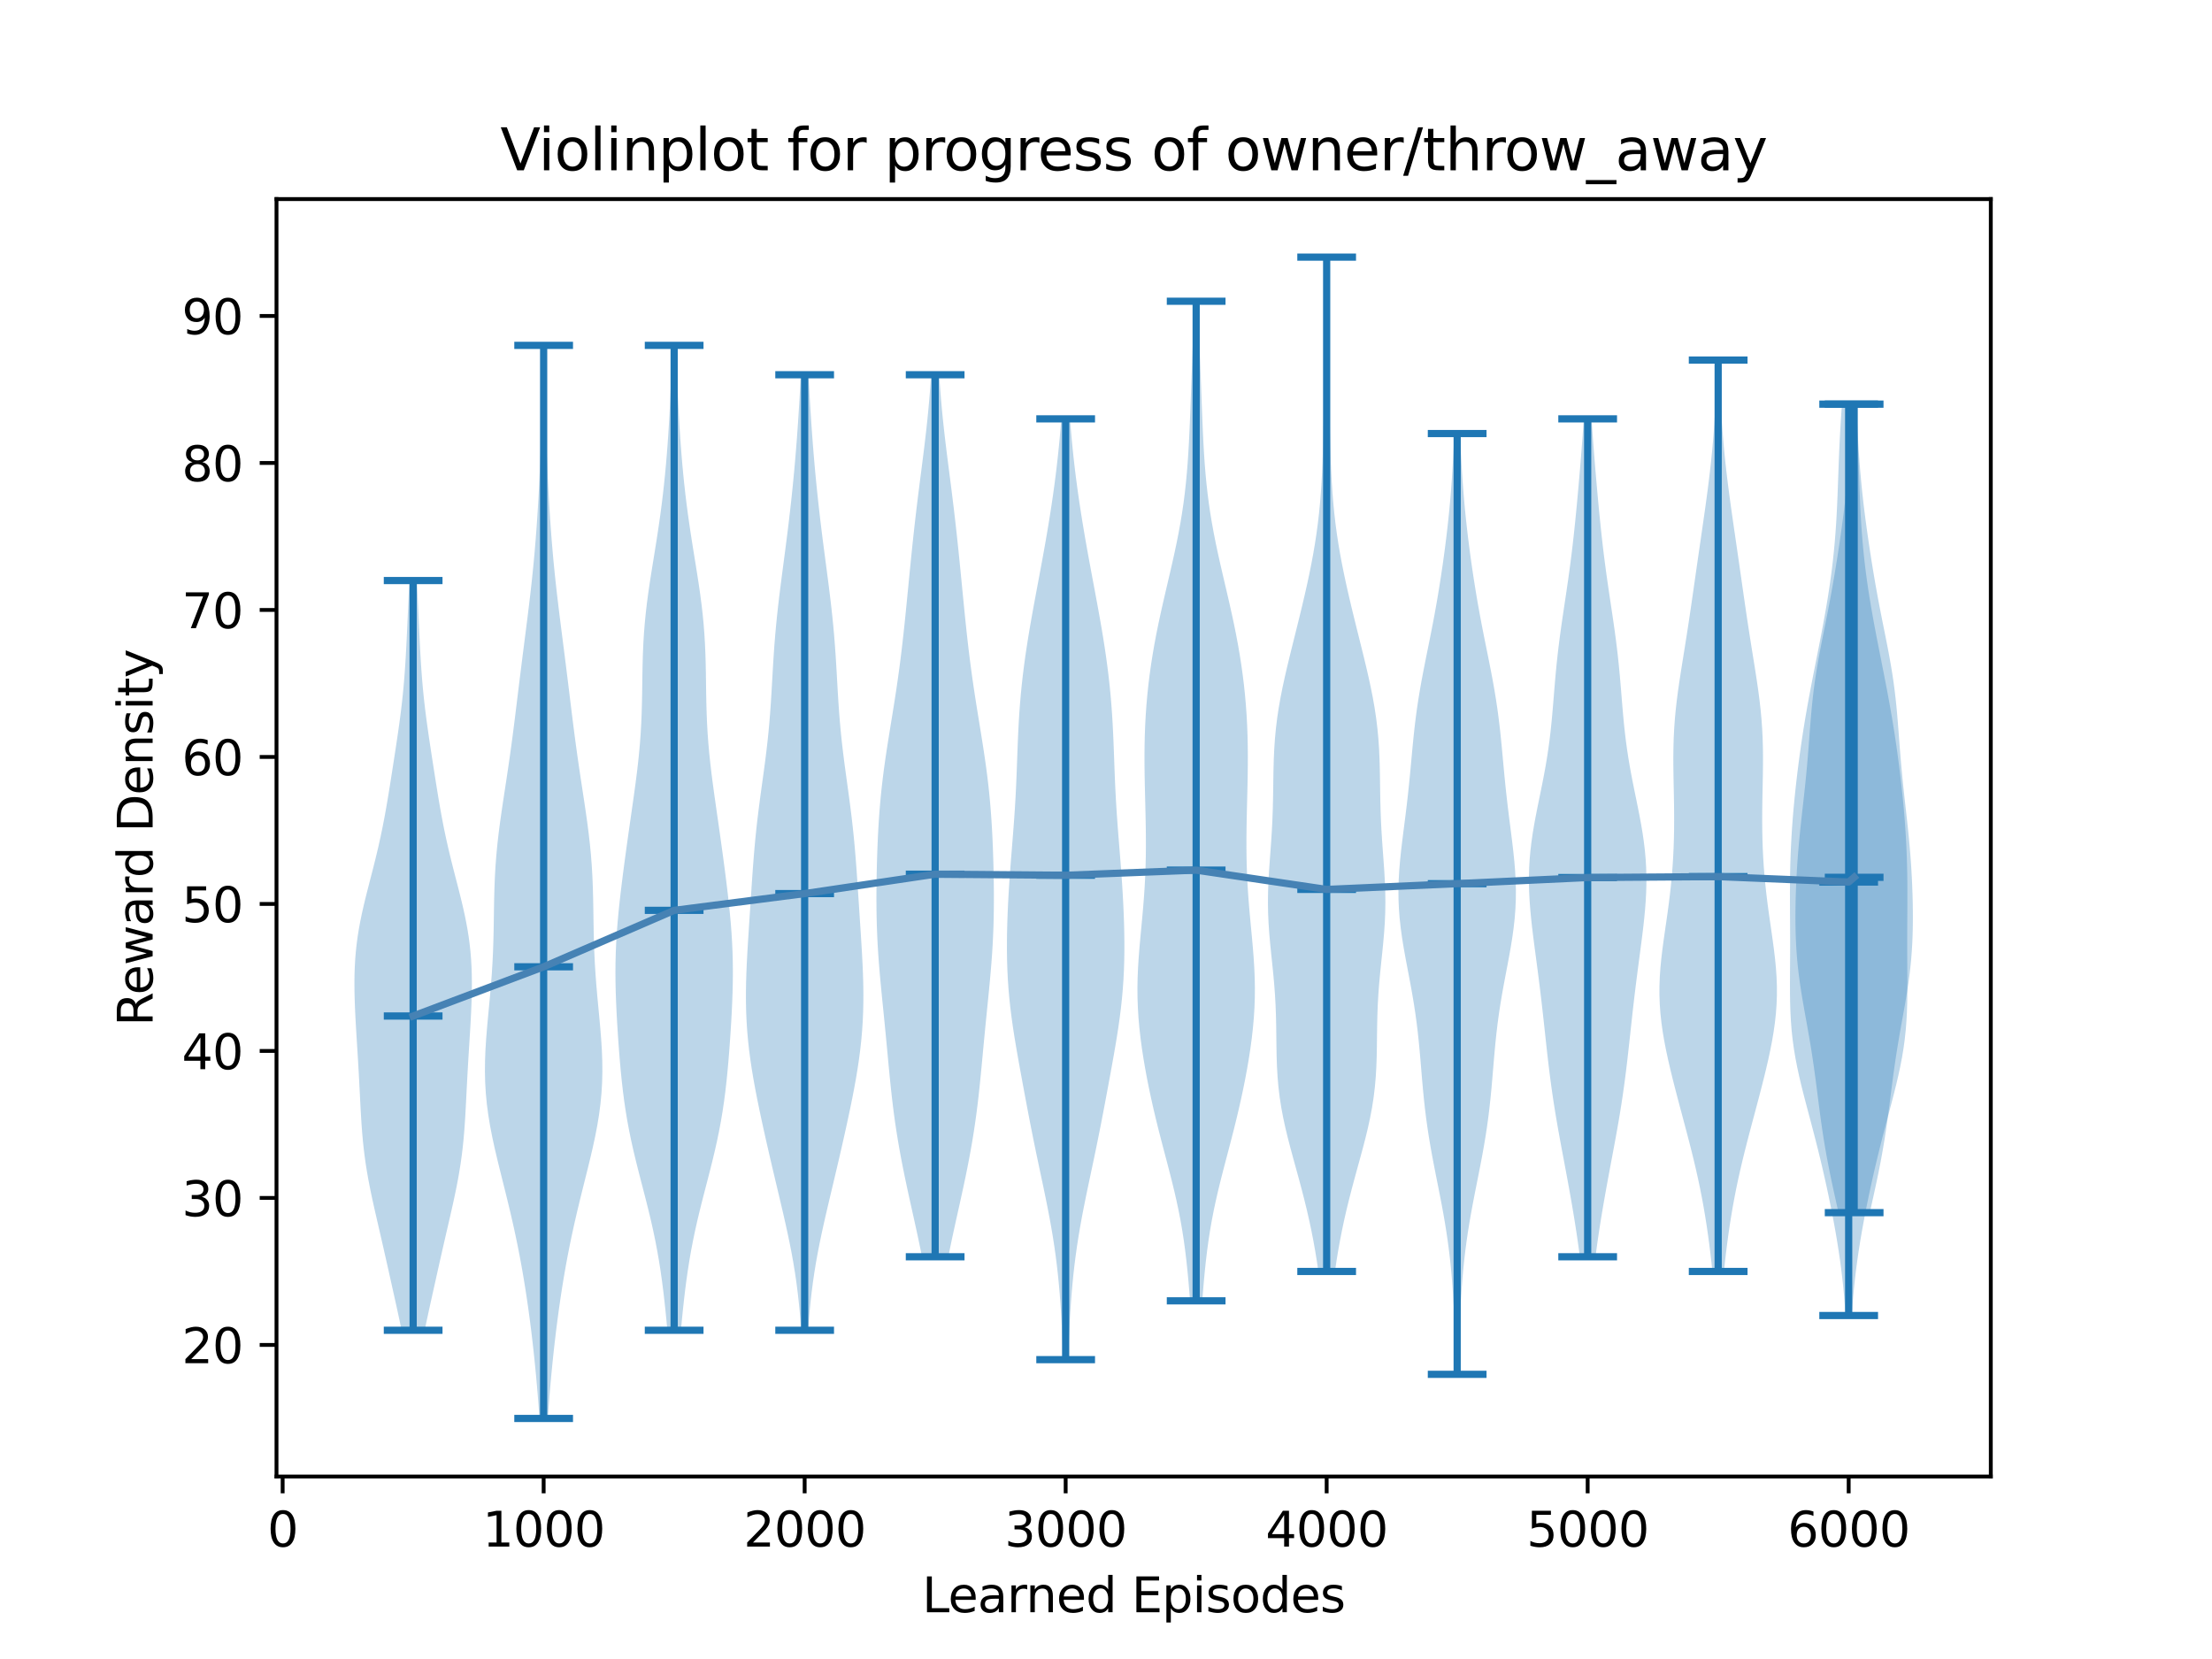 <?xml version="1.0" encoding="utf-8" standalone="no"?>
<!DOCTYPE svg PUBLIC "-//W3C//DTD SVG 1.1//EN"
  "http://www.w3.org/Graphics/SVG/1.1/DTD/svg11.dtd">
<svg xmlns:xlink="http://www.w3.org/1999/xlink" width="460.8pt" height="345.6pt" viewBox="0 0 460.8 345.6" xmlns="http://www.w3.org/2000/svg" version="1.1">
 <defs>
  <style type="text/css">*{stroke-linejoin: round; stroke-linecap: butt}</style>
 </defs>
 <g id="figure_1">
  <g id="patch_1">
   <path d="M 0 345.6 
L 460.8 345.6 
L 460.8 0 
L 0 0 
z
" style="fill: #ffffff"/>
  </g>
  <g id="axes_1">
   <g id="patch_2">
    <path d="M 57.6 307.584 
L 414.72 307.584 
L 414.72 41.472 
L 57.6 41.472 
z
" style="fill: #ffffff"/>
   </g>
   <g id="PolyCollection_1">
    <path d="M 88.475 277.114 
L 83.657 277.114 
L 83.331 275.537 
L 82.994 273.959 
L 82.65 272.382 
L 82.302 270.804 
L 81.951 269.227 
L 81.6 267.649 
L 81.248 266.072 
L 80.896 264.494 
L 80.542 262.916 
L 80.187 261.339 
L 79.829 259.761 
L 79.468 258.184 
L 79.105 256.606 
L 78.74 255.029 
L 78.377 253.451 
L 78.018 251.874 
L 77.667 250.296 
L 77.329 248.719 
L 77.007 247.141 
L 76.706 245.564 
L 76.43 243.986 
L 76.18 242.409 
L 75.959 240.831 
L 75.766 239.253 
L 75.6 237.676 
L 75.459 236.098 
L 75.338 234.521 
L 75.234 232.943 
L 75.143 231.366 
L 75.059 229.788 
L 74.979 228.211 
L 74.899 226.633 
L 74.817 225.056 
L 74.732 223.478 
L 74.642 221.901 
L 74.548 220.323 
L 74.45 218.745 
L 74.352 217.168 
L 74.254 215.59 
L 74.159 214.013 
L 74.07 212.435 
L 73.99 210.858 
L 73.923 209.28 
L 73.871 207.703 
L 73.84 206.125 
L 73.833 204.548 
L 73.854 202.97 
L 73.908 201.393 
L 73.998 199.815 
L 74.127 198.237 
L 74.298 196.66 
L 74.51 195.082 
L 74.762 193.505 
L 75.053 191.927 
L 75.379 190.35 
L 75.734 188.772 
L 76.112 187.195 
L 76.506 185.617 
L 76.911 184.04 
L 77.318 182.462 
L 77.723 180.885 
L 78.12 179.307 
L 78.504 177.729 
L 78.873 176.152 
L 79.224 174.574 
L 79.557 172.997 
L 79.872 171.419 
L 80.171 169.842 
L 80.454 168.264 
L 80.725 166.687 
L 80.986 165.109 
L 81.241 163.532 
L 81.49 161.954 
L 81.737 160.377 
L 81.982 158.799 
L 82.226 157.221 
L 82.467 155.644 
L 82.704 154.066 
L 82.935 152.489 
L 83.158 150.911 
L 83.37 149.334 
L 83.569 147.756 
L 83.753 146.179 
L 83.92 144.601 
L 84.072 143.024 
L 84.207 141.446 
L 84.328 139.869 
L 84.435 138.291 
L 84.53 136.714 
L 84.617 135.136 
L 84.697 133.558 
L 84.772 131.981 
L 84.844 130.403 
L 84.915 128.826 
L 84.986 127.248 
L 85.059 125.671 
L 85.132 124.093 
L 85.208 122.516 
L 85.284 120.938 
L 86.849 120.938 
L 86.849 120.938 
L 86.925 122.516 
L 87 124.093 
L 87.074 125.671 
L 87.146 127.248 
L 87.218 128.826 
L 87.289 130.403 
L 87.361 131.981 
L 87.436 133.558 
L 87.516 135.136 
L 87.602 136.714 
L 87.698 138.291 
L 87.805 139.869 
L 87.925 141.446 
L 88.061 143.024 
L 88.212 144.601 
L 88.38 146.179 
L 88.564 147.756 
L 88.763 149.334 
L 88.975 150.911 
L 89.198 152.489 
L 89.429 154.066 
L 89.666 155.644 
L 89.907 157.221 
L 90.15 158.799 
L 90.395 160.377 
L 90.642 161.954 
L 90.892 163.532 
L 91.146 165.109 
L 91.408 166.687 
L 91.679 168.264 
L 91.962 169.842 
L 92.261 171.419 
L 92.576 172.997 
L 92.909 174.574 
L 93.26 176.152 
L 93.629 177.729 
L 94.013 179.307 
L 94.41 180.885 
L 94.814 182.462 
L 95.222 184.04 
L 95.626 185.617 
L 96.021 187.195 
L 96.399 188.772 
L 96.754 190.35 
L 97.079 191.927 
L 97.37 193.505 
L 97.623 195.082 
L 97.835 196.66 
L 98.005 198.237 
L 98.135 199.815 
L 98.225 201.393 
L 98.279 202.97 
L 98.3 204.548 
L 98.293 206.125 
L 98.261 207.703 
L 98.21 209.28 
L 98.143 210.858 
L 98.063 212.435 
L 97.974 214.013 
L 97.879 215.59 
L 97.781 217.168 
L 97.682 218.745 
L 97.585 220.323 
L 97.491 221.901 
L 97.401 223.478 
L 97.315 225.056 
L 97.233 226.633 
L 97.154 228.211 
L 97.074 229.788 
L 96.99 231.366 
L 96.898 232.943 
L 96.795 234.521 
L 96.674 236.098 
L 96.533 237.676 
L 96.367 239.253 
L 96.174 240.831 
L 95.953 242.409 
L 95.703 243.986 
L 95.427 245.564 
L 95.126 247.141 
L 94.804 248.719 
L 94.466 250.296 
L 94.115 251.874 
L 93.756 253.451 
L 93.393 255.029 
L 93.028 256.606 
L 92.665 258.184 
L 92.304 259.761 
L 91.946 261.339 
L 91.59 262.916 
L 91.237 264.494 
L 90.885 266.072 
L 90.533 267.649 
L 90.181 269.227 
L 89.831 270.804 
L 89.483 272.382 
L 89.139 273.959 
L 88.802 275.537 
L 88.475 277.114 
z
" clip-path="url(#p71eb8f3ccc)" style="fill: #1f77b4; fill-opacity: 0.3"/>
   </g>
   <g id="PolyCollection_2">
    <path d="M 114.128 295.488 
L 112.377 295.488 
L 112.22 293.23 
L 112.048 290.972 
L 111.86 288.714 
L 111.657 286.456 
L 111.438 284.198 
L 111.204 281.94 
L 110.953 279.682 
L 110.686 277.424 
L 110.401 275.166 
L 110.097 272.908 
L 109.773 270.65 
L 109.428 268.391 
L 109.06 266.133 
L 108.668 263.875 
L 108.25 261.617 
L 107.807 259.359 
L 107.336 257.101 
L 106.84 254.843 
L 106.32 252.585 
L 105.779 250.327 
L 105.222 248.069 
L 104.657 245.811 
L 104.094 243.553 
L 103.542 241.295 
L 103.015 239.037 
L 102.527 236.779 
L 102.092 234.521 
L 101.72 232.263 
L 101.422 230.005 
L 101.205 227.747 
L 101.071 225.489 
L 101.019 223.231 
L 101.041 220.973 
L 101.13 218.715 
L 101.272 216.456 
L 101.453 214.198 
L 101.658 211.94 
L 101.873 209.682 
L 102.084 207.424 
L 102.279 205.166 
L 102.45 202.908 
L 102.59 200.65 
L 102.699 198.392 
L 102.777 196.134 
L 102.831 193.876 
L 102.87 191.618 
L 102.903 189.36 
L 102.945 187.102 
L 103.007 184.844 
L 103.099 182.586 
L 103.23 180.328 
L 103.404 178.07 
L 103.622 175.812 
L 103.88 173.554 
L 104.173 171.296 
L 104.492 169.038 
L 104.828 166.78 
L 105.172 164.521 
L 105.516 162.263 
L 105.853 160.005 
L 106.18 157.747 
L 106.495 155.489 
L 106.797 153.231 
L 107.088 150.973 
L 107.371 148.715 
L 107.649 146.457 
L 107.925 144.199 
L 108.202 141.941 
L 108.483 139.683 
L 108.767 137.425 
L 109.054 135.167 
L 109.343 132.909 
L 109.631 130.651 
L 109.915 128.393 
L 110.193 126.135 
L 110.461 123.877 
L 110.716 121.619 
L 110.956 119.361 
L 111.179 117.103 
L 111.385 114.845 
L 111.574 112.586 
L 111.746 110.328 
L 111.903 108.07 
L 112.046 105.812 
L 112.177 103.554 
L 112.295 101.296 
L 112.403 99.038 
L 112.501 96.78 
L 112.59 94.522 
L 112.668 92.264 
L 112.737 90.006 
L 112.797 87.748 
L 112.849 85.49 
L 112.892 83.232 
L 112.928 80.974 
L 112.959 78.716 
L 112.985 76.458 
L 113.008 74.2 
L 113.029 71.942 
L 113.475 71.942 
L 113.475 71.942 
L 113.497 74.2 
L 113.52 76.458 
L 113.546 78.716 
L 113.577 80.974 
L 113.613 83.232 
L 113.656 85.49 
L 113.707 87.748 
L 113.767 90.006 
L 113.836 92.264 
L 113.915 94.522 
L 114.003 96.78 
L 114.101 99.038 
L 114.209 101.296 
L 114.328 103.554 
L 114.458 105.812 
L 114.602 108.07 
L 114.759 110.328 
L 114.931 112.586 
L 115.12 114.845 
L 115.326 117.103 
L 115.549 119.361 
L 115.789 121.619 
L 116.044 123.877 
L 116.312 126.135 
L 116.589 128.393 
L 116.874 130.651 
L 117.162 132.909 
L 117.451 135.167 
L 117.738 137.425 
L 118.022 139.683 
L 118.302 141.941 
L 118.58 144.199 
L 118.856 146.457 
L 119.134 148.715 
L 119.417 150.973 
L 119.708 153.231 
L 120.01 155.489 
L 120.324 157.747 
L 120.651 160.005 
L 120.989 162.263 
L 121.333 164.521 
L 121.677 166.78 
L 122.013 169.038 
L 122.332 171.296 
L 122.625 173.554 
L 122.883 175.812 
L 123.101 178.07 
L 123.275 180.328 
L 123.406 182.586 
L 123.498 184.844 
L 123.56 187.102 
L 123.601 189.36 
L 123.635 191.618 
L 123.673 193.876 
L 123.727 196.134 
L 123.806 198.392 
L 123.914 200.65 
L 124.055 202.908 
L 124.226 205.166 
L 124.421 207.424 
L 124.632 209.682 
L 124.847 211.94 
L 125.052 214.198 
L 125.233 216.456 
L 125.375 218.715 
L 125.463 220.973 
L 125.486 223.231 
L 125.433 225.489 
L 125.299 227.747 
L 125.082 230.005 
L 124.785 232.263 
L 124.413 234.521 
L 123.977 236.779 
L 123.489 239.037 
L 122.963 241.295 
L 122.411 243.553 
L 121.847 245.811 
L 121.282 248.069 
L 120.726 250.327 
L 120.185 252.585 
L 119.664 254.843 
L 119.168 257.101 
L 118.698 259.359 
L 118.254 261.617 
L 117.837 263.875 
L 117.445 266.133 
L 117.077 268.391 
L 116.732 270.65 
L 116.408 272.908 
L 116.104 275.166 
L 115.819 277.424 
L 115.551 279.682 
L 115.301 281.94 
L 115.066 284.198 
L 114.848 286.456 
L 114.645 288.714 
L 114.457 290.972 
L 114.285 293.23 
L 114.128 295.488 
z
" clip-path="url(#p71eb8f3ccc)" style="fill: #1f77b4; fill-opacity: 0.3"/>
   </g>
   <g id="PolyCollection_3">
    <path d="M 141.854 277.114 
L 139.023 277.114 
L 138.832 275.042 
L 138.626 272.969 
L 138.403 270.897 
L 138.159 268.825 
L 137.892 266.752 
L 137.596 264.68 
L 137.27 262.607 
L 136.909 260.535 
L 136.513 258.462 
L 136.081 256.39 
L 135.616 254.317 
L 135.122 252.245 
L 134.604 250.172 
L 134.072 248.1 
L 133.534 246.028 
L 133 243.955 
L 132.48 241.883 
L 131.983 239.81 
L 131.517 237.738 
L 131.088 235.665 
L 130.699 233.593 
L 130.351 231.52 
L 130.044 229.448 
L 129.774 227.376 
L 129.537 225.303 
L 129.327 223.231 
L 129.141 221.158 
L 128.973 219.086 
L 128.819 217.013 
L 128.679 214.941 
L 128.551 212.868 
L 128.438 210.796 
L 128.342 208.723 
L 128.268 206.651 
L 128.221 204.579 
L 128.205 202.506 
L 128.223 200.434 
L 128.278 198.361 
L 128.37 196.289 
L 128.498 194.216 
L 128.659 192.144 
L 128.849 190.071 
L 129.063 187.999 
L 129.298 185.926 
L 129.549 183.854 
L 129.811 181.782 
L 130.083 179.709 
L 130.363 177.637 
L 130.648 175.564 
L 130.94 173.492 
L 131.235 171.419 
L 131.532 169.347 
L 131.829 167.274 
L 132.12 165.202 
L 132.401 163.13 
L 132.667 161.057 
L 132.911 158.985 
L 133.128 156.912 
L 133.314 154.84 
L 133.465 152.767 
L 133.583 150.695 
L 133.669 148.622 
L 133.728 146.55 
L 133.768 144.477 
L 133.798 142.405 
L 133.828 140.333 
L 133.868 138.26 
L 133.929 136.188 
L 134.018 134.115 
L 134.142 132.043 
L 134.305 129.97 
L 134.506 127.898 
L 134.745 125.825 
L 135.017 123.753 
L 135.317 121.68 
L 135.636 119.608 
L 135.968 117.536 
L 136.304 115.463 
L 136.637 113.391 
L 136.961 111.318 
L 137.271 109.246 
L 137.564 107.173 
L 137.837 105.101 
L 138.09 103.028 
L 138.323 100.956 
L 138.535 98.884 
L 138.729 96.811 
L 138.905 94.739 
L 139.065 92.666 
L 139.209 90.594 
L 139.339 88.521 
L 139.457 86.449 
L 139.562 84.376 
L 139.657 82.304 
L 139.743 80.231 
L 139.819 78.159 
L 139.888 76.087 
L 139.951 74.014 
L 140.008 71.942 
L 140.868 71.942 
L 140.868 71.942 
L 140.925 74.014 
L 140.988 76.087 
L 141.057 78.159 
L 141.134 80.231 
L 141.219 82.304 
L 141.314 84.376 
L 141.42 86.449 
L 141.537 88.521 
L 141.668 90.594 
L 141.812 92.666 
L 141.972 94.739 
L 142.148 96.811 
L 142.341 98.884 
L 142.554 100.956 
L 142.786 103.028 
L 143.039 105.101 
L 143.313 107.173 
L 143.606 109.246 
L 143.916 111.318 
L 144.24 113.391 
L 144.573 115.463 
L 144.909 117.536 
L 145.24 119.608 
L 145.56 121.68 
L 145.859 123.753 
L 146.131 125.825 
L 146.37 127.898 
L 146.572 129.97 
L 146.734 132.043 
L 146.858 134.115 
L 146.948 136.188 
L 147.008 138.26 
L 147.049 140.333 
L 147.078 142.405 
L 147.108 144.477 
L 147.148 146.55 
L 147.208 148.622 
L 147.294 150.695 
L 147.411 152.767 
L 147.563 154.84 
L 147.749 156.912 
L 147.966 158.985 
L 148.21 161.057 
L 148.475 163.13 
L 148.757 165.202 
L 149.048 167.274 
L 149.344 169.347 
L 149.642 171.419 
L 149.937 173.492 
L 150.228 175.564 
L 150.514 177.637 
L 150.794 179.709 
L 151.065 181.782 
L 151.328 183.854 
L 151.578 185.926 
L 151.813 187.999 
L 152.028 190.071 
L 152.218 192.144 
L 152.379 194.216 
L 152.507 196.289 
L 152.599 198.361 
L 152.654 200.434 
L 152.672 202.506 
L 152.656 204.579 
L 152.608 206.651 
L 152.535 208.723 
L 152.439 210.796 
L 152.326 212.868 
L 152.198 214.941 
L 152.057 217.013 
L 151.904 219.086 
L 151.735 221.158 
L 151.549 223.231 
L 151.34 225.303 
L 151.103 227.376 
L 150.833 229.448 
L 150.525 231.52 
L 150.178 233.593 
L 149.788 235.665 
L 149.359 237.738 
L 148.893 239.81 
L 148.397 241.883 
L 147.877 243.955 
L 147.343 246.028 
L 146.805 248.1 
L 146.272 250.172 
L 145.755 252.245 
L 145.26 254.317 
L 144.795 256.39 
L 144.364 258.462 
L 143.967 260.535 
L 143.607 262.607 
L 143.28 264.68 
L 142.985 266.752 
L 142.717 268.825 
L 142.474 270.897 
L 142.251 272.969 
L 142.045 275.042 
L 141.854 277.114 
z
" clip-path="url(#p71eb8f3ccc)" style="fill: #1f77b4; fill-opacity: 0.3"/>
   </g>
   <g id="PolyCollection_4">
    <path d="M 168.359 277.114 
L 166.889 277.114 
L 166.746 275.104 
L 166.577 273.093 
L 166.381 271.083 
L 166.153 269.072 
L 165.892 267.061 
L 165.597 265.051 
L 165.267 263.04 
L 164.905 261.03 
L 164.512 259.019 
L 164.094 257.008 
L 163.653 254.998 
L 163.196 252.987 
L 162.727 250.977 
L 162.252 248.966 
L 161.774 246.956 
L 161.297 244.945 
L 160.824 242.934 
L 160.356 240.924 
L 159.894 238.913 
L 159.439 236.903 
L 158.992 234.892 
L 158.555 232.881 
L 158.13 230.871 
L 157.721 228.86 
L 157.331 226.85 
L 156.965 224.839 
L 156.628 222.828 
L 156.325 220.818 
L 156.06 218.807 
L 155.838 216.797 
L 155.659 214.786 
L 155.527 212.776 
L 155.439 210.765 
L 155.395 208.754 
L 155.391 206.744 
L 155.422 204.733 
L 155.484 202.723 
L 155.57 200.712 
L 155.675 198.701 
L 155.793 196.691 
L 155.92 194.68 
L 156.05 192.67 
L 156.182 190.659 
L 156.313 188.649 
L 156.445 186.638 
L 156.578 184.627 
L 156.714 182.617 
L 156.858 180.606 
L 157.012 178.596 
L 157.181 176.585 
L 157.368 174.574 
L 157.575 172.564 
L 157.802 170.553 
L 158.048 168.543 
L 158.31 166.532 
L 158.583 164.521 
L 158.861 162.511 
L 159.137 160.5 
L 159.404 158.49 
L 159.656 156.479 
L 159.888 154.469 
L 160.096 152.458 
L 160.28 150.447 
L 160.441 148.437 
L 160.582 146.426 
L 160.707 144.416 
L 160.824 142.405 
L 160.937 140.394 
L 161.055 138.384 
L 161.183 136.373 
L 161.325 134.363 
L 161.486 132.352 
L 161.667 130.341 
L 161.867 128.331 
L 162.087 126.32 
L 162.323 124.31 
L 162.573 122.299 
L 162.831 120.289 
L 163.095 118.278 
L 163.36 116.267 
L 163.623 114.257 
L 163.881 112.246 
L 164.133 110.236 
L 164.376 108.225 
L 164.609 106.214 
L 164.833 104.204 
L 165.045 102.193 
L 165.247 100.183 
L 165.438 98.172 
L 165.618 96.162 
L 165.787 94.151 
L 165.947 92.14 
L 166.096 90.13 
L 166.237 88.119 
L 166.368 86.109 
L 166.491 84.098 
L 166.606 82.087 
L 166.714 80.077 
L 166.816 78.066 
L 168.433 78.066 
L 168.433 78.066 
L 168.534 80.077 
L 168.642 82.087 
L 168.758 84.098 
L 168.881 86.109 
L 169.012 88.119 
L 169.152 90.13 
L 169.302 92.14 
L 169.461 94.151 
L 169.631 96.162 
L 169.811 98.172 
L 170.002 100.183 
L 170.203 102.193 
L 170.416 104.204 
L 170.639 106.214 
L 170.872 108.225 
L 171.116 110.236 
L 171.367 112.246 
L 171.626 114.257 
L 171.889 116.267 
L 172.154 118.278 
L 172.418 120.289 
L 172.676 122.299 
L 172.925 124.31 
L 173.161 126.32 
L 173.381 128.331 
L 173.582 130.341 
L 173.763 132.352 
L 173.923 134.363 
L 174.066 136.373 
L 174.193 138.384 
L 174.311 140.394 
L 174.425 142.405 
L 174.541 144.416 
L 174.667 146.426 
L 174.807 148.437 
L 174.968 150.447 
L 175.152 152.458 
L 175.361 154.469 
L 175.593 156.479 
L 175.845 158.49 
L 176.112 160.5 
L 176.388 162.511 
L 176.666 164.521 
L 176.939 166.532 
L 177.2 168.543 
L 177.446 170.553 
L 177.673 172.564 
L 177.88 174.574 
L 178.067 176.585 
L 178.236 178.596 
L 178.391 180.606 
L 178.534 182.617 
L 178.671 184.627 
L 178.804 186.638 
L 178.935 188.649 
L 179.067 190.659 
L 179.198 192.67 
L 179.329 194.68 
L 179.455 196.691 
L 179.573 198.701 
L 179.678 200.712 
L 179.765 202.723 
L 179.827 204.733 
L 179.858 206.744 
L 179.854 208.754 
L 179.809 210.765 
L 179.722 212.776 
L 179.589 214.786 
L 179.411 216.797 
L 179.188 218.807 
L 178.924 220.818 
L 178.621 222.828 
L 178.284 224.839 
L 177.918 226.85 
L 177.528 228.86 
L 177.118 230.871 
L 176.693 232.881 
L 176.256 234.892 
L 175.81 236.903 
L 175.355 238.913 
L 174.893 240.924 
L 174.424 242.934 
L 173.951 244.945 
L 173.475 246.956 
L 172.997 248.966 
L 172.522 250.977 
L 172.053 252.987 
L 171.596 254.998 
L 171.155 257.008 
L 170.736 259.019 
L 170.343 261.03 
L 169.981 263.04 
L 169.652 265.051 
L 169.357 267.061 
L 169.096 269.072 
L 168.868 271.083 
L 168.671 273.093 
L 168.503 275.104 
L 168.359 277.114 
z
" clip-path="url(#p71eb8f3ccc)" style="fill: #1f77b4; fill-opacity: 0.3"/>
   </g>
   <g id="PolyCollection_5">
    <path d="M 197.552 261.803 
L 192.069 261.803 
L 191.696 259.947 
L 191.307 258.091 
L 190.906 256.235 
L 190.497 254.379 
L 190.085 252.523 
L 189.672 250.667 
L 189.264 248.811 
L 188.862 246.956 
L 188.472 245.1 
L 188.095 243.244 
L 187.734 241.388 
L 187.391 239.532 
L 187.069 237.676 
L 186.768 235.82 
L 186.488 233.964 
L 186.231 232.108 
L 185.993 230.252 
L 185.775 228.396 
L 185.572 226.54 
L 185.382 224.684 
L 185.201 222.828 
L 185.025 220.973 
L 184.852 219.117 
L 184.678 217.261 
L 184.501 215.405 
L 184.32 213.549 
L 184.136 211.693 
L 183.949 209.837 
L 183.762 207.981 
L 183.579 206.125 
L 183.403 204.269 
L 183.237 202.413 
L 183.085 200.557 
L 182.951 198.701 
L 182.836 196.846 
L 182.743 194.99 
L 182.671 193.134 
L 182.62 191.278 
L 182.589 189.422 
L 182.577 187.566 
L 182.58 185.71 
L 182.598 183.854 
L 182.629 181.998 
L 182.672 180.142 
L 182.726 178.286 
L 182.792 176.43 
L 182.873 174.574 
L 182.968 172.718 
L 183.081 170.863 
L 183.213 169.007 
L 183.367 167.151 
L 183.543 165.295 
L 183.743 163.439 
L 183.965 161.583 
L 184.208 159.727 
L 184.471 157.871 
L 184.749 156.015 
L 185.04 154.159 
L 185.338 152.303 
L 185.64 150.447 
L 185.942 148.591 
L 186.239 146.736 
L 186.529 144.88 
L 186.809 143.024 
L 187.077 141.168 
L 187.332 139.312 
L 187.575 137.456 
L 187.804 135.6 
L 188.022 133.744 
L 188.229 131.888 
L 188.428 130.032 
L 188.619 128.176 
L 188.805 126.32 
L 188.988 124.464 
L 189.17 122.608 
L 189.351 120.753 
L 189.533 118.897 
L 189.718 117.041 
L 189.906 115.185 
L 190.099 113.329 
L 190.297 111.473 
L 190.502 109.617 
L 190.714 107.761 
L 190.933 105.905 
L 191.158 104.049 
L 191.39 102.193 
L 191.625 100.337 
L 191.864 98.481 
L 192.102 96.625 
L 192.338 94.77 
L 192.568 92.914 
L 192.789 91.058 
L 193 89.202 
L 193.198 87.346 
L 193.382 85.49 
L 193.551 83.634 
L 193.704 81.778 
L 193.842 79.922 
L 193.965 78.066 
L 195.655 78.066 
L 195.655 78.066 
L 195.779 79.922 
L 195.917 81.778 
L 196.07 83.634 
L 196.238 85.49 
L 196.422 87.346 
L 196.62 89.202 
L 196.831 91.058 
L 197.053 92.914 
L 197.283 94.77 
L 197.518 96.625 
L 197.757 98.481 
L 197.995 100.337 
L 198.231 102.193 
L 198.462 104.049 
L 198.688 105.905 
L 198.906 107.761 
L 199.118 109.617 
L 199.323 111.473 
L 199.522 113.329 
L 199.714 115.185 
L 199.903 117.041 
L 200.088 118.897 
L 200.27 120.753 
L 200.451 122.608 
L 200.632 124.464 
L 200.815 126.32 
L 201.001 128.176 
L 201.193 130.032 
L 201.391 131.888 
L 201.598 133.744 
L 201.816 135.6 
L 202.046 137.456 
L 202.288 139.312 
L 202.543 141.168 
L 202.812 143.024 
L 203.092 144.88 
L 203.381 146.736 
L 203.679 148.591 
L 203.98 150.447 
L 204.282 152.303 
L 204.581 154.159 
L 204.871 156.015 
L 205.149 157.871 
L 205.412 159.727 
L 205.656 161.583 
L 205.878 163.439 
L 206.077 165.295 
L 206.254 167.151 
L 206.407 169.007 
L 206.54 170.863 
L 206.653 172.718 
L 206.748 174.574 
L 206.828 176.43 
L 206.894 178.286 
L 206.949 180.142 
L 206.991 181.998 
L 207.022 183.854 
L 207.04 185.71 
L 207.044 187.566 
L 207.031 189.422 
L 207 191.278 
L 206.95 193.134 
L 206.878 194.99 
L 206.784 196.846 
L 206.67 198.701 
L 206.535 200.557 
L 206.384 202.413 
L 206.218 204.269 
L 206.041 206.125 
L 205.858 207.981 
L 205.671 209.837 
L 205.485 211.693 
L 205.3 213.549 
L 205.12 215.405 
L 204.943 217.261 
L 204.768 219.117 
L 204.595 220.973 
L 204.419 222.828 
L 204.238 224.684 
L 204.048 226.54 
L 203.846 228.396 
L 203.627 230.252 
L 203.39 232.108 
L 203.132 233.964 
L 202.853 235.82 
L 202.552 237.676 
L 202.229 239.532 
L 201.887 241.388 
L 201.526 243.244 
L 201.149 245.1 
L 200.758 246.956 
L 200.357 248.811 
L 199.948 250.667 
L 199.536 252.523 
L 199.123 254.379 
L 198.714 256.235 
L 198.314 258.091 
L 197.925 259.947 
L 197.552 261.803 
z
" clip-path="url(#p71eb8f3ccc)" style="fill: #1f77b4; fill-opacity: 0.3"/>
   </g>
   <g id="PolyCollection_6">
    <path d="M 222.516 283.239 
L 221.477 283.239 
L 221.406 281.259 
L 221.329 279.28 
L 221.241 277.3 
L 221.141 275.32 
L 221.027 273.341 
L 220.896 271.361 
L 220.745 269.381 
L 220.571 267.402 
L 220.373 265.422 
L 220.148 263.442 
L 219.895 261.463 
L 219.614 259.483 
L 219.306 257.503 
L 218.97 255.524 
L 218.611 253.544 
L 218.23 251.564 
L 217.833 249.585 
L 217.423 247.605 
L 217.006 245.625 
L 216.585 243.646 
L 216.167 241.666 
L 215.753 239.686 
L 215.347 237.707 
L 214.95 235.727 
L 214.561 233.748 
L 214.179 231.768 
L 213.804 229.788 
L 213.432 227.809 
L 213.064 225.829 
L 212.7 223.849 
L 212.339 221.87 
L 211.986 219.89 
L 211.643 217.91 
L 211.316 215.931 
L 211.009 213.951 
L 210.73 211.971 
L 210.481 209.992 
L 210.268 208.012 
L 210.092 206.032 
L 209.955 204.053 
L 209.856 202.073 
L 209.792 200.093 
L 209.762 198.114 
L 209.763 196.134 
L 209.789 194.154 
L 209.84 192.175 
L 209.911 190.195 
L 210.001 188.215 
L 210.108 186.236 
L 210.231 184.256 
L 210.367 182.276 
L 210.513 180.297 
L 210.668 178.317 
L 210.826 176.338 
L 210.985 174.358 
L 211.139 172.378 
L 211.284 170.399 
L 211.417 168.419 
L 211.536 166.439 
L 211.639 164.46 
L 211.729 162.48 
L 211.808 160.5 
L 211.881 158.521 
L 211.952 156.541 
L 212.028 154.561 
L 212.115 152.582 
L 212.217 150.602 
L 212.339 148.622 
L 212.483 146.643 
L 212.653 144.663 
L 212.849 142.683 
L 213.071 140.704 
L 213.317 138.724 
L 213.588 136.744 
L 213.881 134.765 
L 214.194 132.785 
L 214.524 130.805 
L 214.869 128.826 
L 215.225 126.846 
L 215.589 124.867 
L 215.958 122.887 
L 216.329 120.907 
L 216.699 118.928 
L 217.066 116.948 
L 217.426 114.968 
L 217.779 112.989 
L 218.121 111.009 
L 218.453 109.029 
L 218.771 107.05 
L 219.076 105.07 
L 219.366 103.09 
L 219.64 101.111 
L 219.898 99.131 
L 220.139 97.151 
L 220.363 95.172 
L 220.57 93.192 
L 220.759 91.212 
L 220.931 89.233 
L 221.087 87.253 
L 222.905 87.253 
L 222.905 87.253 
L 223.061 89.233 
L 223.233 91.212 
L 223.423 93.192 
L 223.629 95.172 
L 223.853 97.151 
L 224.094 99.131 
L 224.352 101.111 
L 224.627 103.09 
L 224.916 105.07 
L 225.221 107.05 
L 225.54 109.029 
L 225.871 111.009 
L 226.214 112.989 
L 226.566 114.968 
L 226.927 116.948 
L 227.293 118.928 
L 227.663 120.907 
L 228.034 122.887 
L 228.403 124.867 
L 228.767 126.846 
L 229.123 128.826 
L 229.468 130.805 
L 229.798 132.785 
L 230.111 134.765 
L 230.404 136.744 
L 230.675 138.724 
L 230.922 140.704 
L 231.143 142.683 
L 231.339 144.663 
L 231.509 146.643 
L 231.653 148.622 
L 231.775 150.602 
L 231.877 152.582 
L 231.964 154.561 
L 232.04 156.541 
L 232.112 158.521 
L 232.184 160.5 
L 232.263 162.48 
L 232.353 164.46 
L 232.457 166.439 
L 232.575 168.419 
L 232.708 170.399 
L 232.853 172.378 
L 233.007 174.358 
L 233.166 176.338 
L 233.325 178.317 
L 233.479 180.297 
L 233.626 182.276 
L 233.761 184.256 
L 233.884 186.236 
L 233.991 188.215 
L 234.081 190.195 
L 234.153 192.175 
L 234.203 194.154 
L 234.23 196.134 
L 234.23 198.114 
L 234.2 200.093 
L 234.137 202.073 
L 234.037 204.053 
L 233.9 206.032 
L 233.724 208.012 
L 233.511 209.992 
L 233.263 211.971 
L 232.983 213.951 
L 232.677 215.931 
L 232.349 217.91 
L 232.006 219.89 
L 231.653 221.87 
L 231.292 223.849 
L 230.928 225.829 
L 230.56 227.809 
L 230.189 229.788 
L 229.813 231.768 
L 229.432 233.748 
L 229.043 235.727 
L 228.645 237.707 
L 228.239 239.686 
L 227.825 241.666 
L 227.407 243.646 
L 226.987 245.625 
L 226.569 247.605 
L 226.159 249.585 
L 225.762 251.564 
L 225.381 253.544 
L 225.022 255.524 
L 224.687 257.503 
L 224.378 259.483 
L 224.097 261.463 
L 223.844 263.442 
L 223.619 265.422 
L 223.421 267.402 
L 223.247 269.381 
L 223.096 271.361 
L 222.965 273.341 
L 222.851 275.32 
L 222.751 277.3 
L 222.664 279.28 
L 222.586 281.259 
L 222.516 283.239 
z
" clip-path="url(#p71eb8f3ccc)" style="fill: #1f77b4; fill-opacity: 0.3"/>
   </g>
   <g id="PolyCollection_7">
    <path d="M 250.452 270.99 
L 247.912 270.99 
L 247.746 268.886 
L 247.566 266.783 
L 247.367 264.68 
L 247.143 262.576 
L 246.89 260.473 
L 246.603 258.369 
L 246.277 256.266 
L 245.909 254.163 
L 245.499 252.059 
L 245.049 249.956 
L 244.563 247.853 
L 244.047 245.749 
L 243.509 243.646 
L 242.959 241.542 
L 242.404 239.439 
L 241.855 237.336 
L 241.317 235.232 
L 240.797 233.129 
L 240.298 231.025 
L 239.823 228.922 
L 239.375 226.819 
L 238.954 224.715 
L 238.563 222.612 
L 238.204 220.509 
L 237.881 218.405 
L 237.598 216.302 
L 237.361 214.198 
L 237.174 212.095 
L 237.041 209.992 
L 236.966 207.888 
L 236.948 205.785 
L 236.987 203.682 
L 237.076 201.578 
L 237.209 199.475 
L 237.375 197.371 
L 237.563 195.268 
L 237.762 193.165 
L 237.959 191.061 
L 238.145 188.958 
L 238.311 186.854 
L 238.452 184.751 
L 238.562 182.648 
L 238.641 180.544 
L 238.69 178.441 
L 238.71 176.338 
L 238.705 174.234 
L 238.681 172.131 
L 238.641 170.027 
L 238.592 167.924 
L 238.54 165.821 
L 238.49 163.717 
L 238.449 161.614 
L 238.423 159.51 
L 238.416 157.407 
L 238.435 155.304 
L 238.482 153.2 
L 238.561 151.097 
L 238.674 148.994 
L 238.822 146.89 
L 239.007 144.787 
L 239.229 142.683 
L 239.487 140.58 
L 239.781 138.477 
L 240.111 136.373 
L 240.474 134.27 
L 240.869 132.166 
L 241.294 130.063 
L 241.743 127.96 
L 242.213 125.856 
L 242.698 123.753 
L 243.189 121.65 
L 243.681 119.546 
L 244.166 117.443 
L 244.635 115.339 
L 245.082 113.236 
L 245.501 111.133 
L 245.886 109.029 
L 246.235 106.926 
L 246.545 104.822 
L 246.815 102.719 
L 247.048 100.616 
L 247.246 98.512 
L 247.413 96.409 
L 247.554 94.306 
L 247.673 92.202 
L 247.776 90.099 
L 247.867 87.995 
L 247.951 85.892 
L 248.031 83.789 
L 248.109 81.685 
L 248.187 79.582 
L 248.265 77.479 
L 248.343 75.375 
L 248.421 73.272 
L 248.497 71.168 
L 248.57 69.065 
L 248.64 66.962 
L 248.706 64.858 
L 248.767 62.755 
L 249.597 62.755 
L 249.597 62.755 
L 249.658 64.858 
L 249.724 66.962 
L 249.794 69.065 
L 249.867 71.168 
L 249.943 73.272 
L 250.021 75.375 
L 250.099 77.479 
L 250.177 79.582 
L 250.255 81.685 
L 250.333 83.789 
L 250.413 85.892 
L 250.497 87.995 
L 250.588 90.099 
L 250.691 92.202 
L 250.81 94.306 
L 250.951 96.409 
L 251.118 98.512 
L 251.316 100.616 
L 251.549 102.719 
L 251.82 104.822 
L 252.129 106.926 
L 252.478 109.029 
L 252.863 111.133 
L 253.282 113.236 
L 253.729 115.339 
L 254.198 117.443 
L 254.683 119.546 
L 255.175 121.65 
L 255.667 123.753 
L 256.151 125.856 
L 256.621 127.96 
L 257.07 130.063 
L 257.495 132.166 
L 257.89 134.27 
L 258.254 136.373 
L 258.583 138.477 
L 258.877 140.58 
L 259.135 142.683 
L 259.357 144.787 
L 259.542 146.89 
L 259.69 148.994 
L 259.803 151.097 
L 259.882 153.2 
L 259.929 155.304 
L 259.948 157.407 
L 259.941 159.51 
L 259.915 161.614 
L 259.874 163.717 
L 259.825 165.821 
L 259.772 167.924 
L 259.723 170.027 
L 259.684 172.131 
L 259.659 174.234 
L 259.654 176.338 
L 259.674 178.441 
L 259.723 180.544 
L 259.802 182.648 
L 259.913 184.751 
L 260.053 186.854 
L 260.219 188.958 
L 260.405 191.061 
L 260.602 193.165 
L 260.801 195.268 
L 260.989 197.371 
L 261.155 199.475 
L 261.288 201.578 
L 261.377 203.682 
L 261.416 205.785 
L 261.398 207.888 
L 261.323 209.992 
L 261.19 212.095 
L 261.003 214.198 
L 260.766 216.302 
L 260.483 218.405 
L 260.16 220.509 
L 259.801 222.612 
L 259.41 224.715 
L 258.99 226.819 
L 258.541 228.922 
L 258.066 231.025 
L 257.568 233.129 
L 257.047 235.232 
L 256.509 237.336 
L 255.96 239.439 
L 255.406 241.542 
L 254.855 243.646 
L 254.318 245.749 
L 253.802 247.853 
L 253.315 249.956 
L 252.865 252.059 
L 252.455 254.163 
L 252.087 256.266 
L 251.761 258.369 
L 251.474 260.473 
L 251.221 262.576 
L 250.998 264.68 
L 250.798 266.783 
L 250.618 268.886 
L 250.452 270.99 
z
" clip-path="url(#p71eb8f3ccc)" style="fill: #1f77b4; fill-opacity: 0.3"/>
   </g>
   <g id="PolyCollection_8">
    <path d="M 278.094 264.865 
L 274.642 264.865 
L 274.329 262.731 
L 273.981 260.597 
L 273.598 258.462 
L 273.18 256.328 
L 272.727 254.194 
L 272.239 252.059 
L 271.718 249.925 
L 271.17 247.791 
L 270.6 245.656 
L 270.015 243.522 
L 269.428 241.388 
L 268.85 239.253 
L 268.295 237.119 
L 267.779 234.985 
L 267.315 232.85 
L 266.913 230.716 
L 266.583 228.582 
L 266.326 226.448 
L 266.14 224.313 
L 266.017 222.179 
L 265.944 220.045 
L 265.905 217.91 
L 265.88 215.776 
L 265.851 213.642 
L 265.803 211.507 
L 265.723 209.373 
L 265.604 207.239 
L 265.445 205.104 
L 265.253 202.97 
L 265.037 200.836 
L 264.813 198.701 
L 264.598 196.567 
L 264.41 194.433 
L 264.263 192.298 
L 264.169 190.164 
L 264.134 188.03 
L 264.159 185.896 
L 264.236 183.761 
L 264.355 181.627 
L 264.502 179.493 
L 264.659 177.358 
L 264.812 175.224 
L 264.948 173.09 
L 265.058 170.955 
L 265.138 168.821 
L 265.192 166.687 
L 265.228 164.552 
L 265.257 162.418 
L 265.294 160.284 
L 265.354 158.149 
L 265.45 156.015 
L 265.595 153.881 
L 265.796 151.747 
L 266.057 149.612 
L 266.377 147.478 
L 266.752 145.344 
L 267.176 143.209 
L 267.638 141.075 
L 268.131 138.941 
L 268.645 136.806 
L 269.172 134.672 
L 269.704 132.538 
L 270.236 130.403 
L 270.762 128.269 
L 271.278 126.135 
L 271.779 124 
L 272.262 121.866 
L 272.722 119.732 
L 273.154 117.597 
L 273.554 115.463 
L 273.918 113.329 
L 274.244 111.195 
L 274.531 109.06 
L 274.777 106.926 
L 274.985 104.792 
L 275.157 102.657 
L 275.298 100.523 
L 275.411 98.389 
L 275.502 96.254 
L 275.575 94.12 
L 275.634 91.986 
L 275.685 89.851 
L 275.73 87.717 
L 275.773 85.583 
L 275.814 83.448 
L 275.854 81.314 
L 275.895 79.18 
L 275.935 77.045 
L 275.974 74.911 
L 276.01 72.777 
L 276.043 70.643 
L 276.071 68.508 
L 276.095 66.374 
L 276.114 64.24 
L 276.128 62.105 
L 276.14 59.971 
L 276.149 57.837 
L 276.158 55.702 
L 276.168 53.568 
L 276.568 53.568 
L 276.568 53.568 
L 276.578 55.702 
L 276.587 57.837 
L 276.596 59.971 
L 276.608 62.105 
L 276.622 64.24 
L 276.641 66.374 
L 276.665 68.508 
L 276.693 70.643 
L 276.726 72.777 
L 276.762 74.911 
L 276.801 77.045 
L 276.841 79.18 
L 276.882 81.314 
L 276.922 83.448 
L 276.963 85.583 
L 277.006 87.717 
L 277.051 89.851 
L 277.102 91.986 
L 277.161 94.12 
L 277.234 96.254 
L 277.325 98.389 
L 277.438 100.523 
L 277.579 102.657 
L 277.751 104.792 
L 277.959 106.926 
L 278.205 109.06 
L 278.492 111.195 
L 278.818 113.329 
L 279.182 115.463 
L 279.582 117.597 
L 280.014 119.732 
L 280.474 121.866 
L 280.957 124 
L 281.458 126.135 
L 281.974 128.269 
L 282.5 130.403 
L 283.032 132.538 
L 283.564 134.672 
L 284.091 136.806 
L 284.605 138.941 
L 285.098 141.075 
L 285.56 143.209 
L 285.984 145.344 
L 286.359 147.478 
L 286.679 149.612 
L 286.94 151.747 
L 287.141 153.881 
L 287.286 156.015 
L 287.382 158.149 
L 287.442 160.284 
L 287.479 162.418 
L 287.508 164.552 
L 287.544 166.687 
L 287.598 168.821 
L 287.679 170.955 
L 287.788 173.09 
L 287.924 175.224 
L 288.077 177.358 
L 288.234 179.493 
L 288.381 181.627 
L 288.5 183.761 
L 288.577 185.896 
L 288.602 188.03 
L 288.567 190.164 
L 288.473 192.298 
L 288.326 194.433 
L 288.138 196.567 
L 287.923 198.701 
L 287.699 200.836 
L 287.483 202.97 
L 287.291 205.104 
L 287.132 207.239 
L 287.013 209.373 
L 286.933 211.507 
L 286.885 213.642 
L 286.856 215.776 
L 286.831 217.91 
L 286.792 220.045 
L 286.719 222.179 
L 286.596 224.313 
L 286.41 226.448 
L 286.153 228.582 
L 285.823 230.716 
L 285.421 232.85 
L 284.957 234.985 
L 284.441 237.119 
L 283.886 239.253 
L 283.308 241.388 
L 282.721 243.522 
L 282.136 245.656 
L 281.566 247.791 
L 281.018 249.925 
L 280.497 252.059 
L 280.009 254.194 
L 279.556 256.328 
L 279.138 258.462 
L 278.755 260.597 
L 278.407 262.731 
L 278.094 264.865 
z
" clip-path="url(#p71eb8f3ccc)" style="fill: #1f77b4; fill-opacity: 0.3"/>
   </g>
   <g id="PolyCollection_9">
    <path d="M 303.836 286.301 
L 303.272 286.301 
L 303.235 284.322 
L 303.192 282.342 
L 303.143 280.362 
L 303.087 278.383 
L 303.021 276.403 
L 302.943 274.423 
L 302.851 272.444 
L 302.742 270.464 
L 302.614 268.484 
L 302.464 266.505 
L 302.29 264.525 
L 302.088 262.545 
L 301.858 260.566 
L 301.597 258.586 
L 301.307 256.606 
L 300.988 254.627 
L 300.643 252.647 
L 300.276 250.667 
L 299.893 248.688 
L 299.501 246.708 
L 299.107 244.728 
L 298.719 242.749 
L 298.343 240.769 
L 297.987 238.789 
L 297.656 236.81 
L 297.352 234.83 
L 297.079 232.85 
L 296.835 230.871 
L 296.619 228.891 
L 296.426 226.912 
L 296.25 224.932 
L 296.084 222.952 
L 295.919 220.973 
L 295.747 218.993 
L 295.559 217.013 
L 295.348 215.034 
L 295.109 213.054 
L 294.838 211.074 
L 294.535 209.095 
L 294.203 207.115 
L 293.847 205.135 
L 293.474 203.156 
L 293.096 201.176 
L 292.725 199.196 
L 292.374 197.217 
L 292.057 195.237 
L 291.785 193.257 
L 291.569 191.278 
L 291.418 189.298 
L 291.334 187.318 
L 291.32 185.339 
L 291.372 183.359 
L 291.485 181.379 
L 291.647 179.4 
L 291.85 177.42 
L 292.082 175.44 
L 292.329 173.461 
L 292.583 171.481 
L 292.833 169.502 
L 293.073 167.522 
L 293.299 165.542 
L 293.509 163.563 
L 293.706 161.583 
L 293.892 159.603 
L 294.074 157.624 
L 294.258 155.644 
L 294.453 153.664 
L 294.665 151.685 
L 294.901 149.705 
L 295.166 147.725 
L 295.461 145.746 
L 295.786 143.766 
L 296.138 141.786 
L 296.512 139.807 
L 296.903 137.827 
L 297.301 135.847 
L 297.702 133.868 
L 298.097 131.888 
L 298.483 129.908 
L 298.856 127.929 
L 299.212 125.949 
L 299.553 123.969 
L 299.877 121.99 
L 300.186 120.01 
L 300.48 118.031 
L 300.759 116.051 
L 301.024 114.071 
L 301.274 112.092 
L 301.508 110.112 
L 301.725 108.132 
L 301.925 106.153 
L 302.106 104.173 
L 302.27 102.193 
L 302.417 100.214 
L 302.548 98.234 
L 302.665 96.254 
L 302.77 94.275 
L 302.865 92.295 
L 302.951 90.315 
L 304.156 90.315 
L 304.156 90.315 
L 304.243 92.295 
L 304.338 94.275 
L 304.443 96.254 
L 304.56 98.234 
L 304.691 100.214 
L 304.838 102.193 
L 305.002 104.173 
L 305.183 106.153 
L 305.383 108.132 
L 305.6 110.112 
L 305.834 112.092 
L 306.084 114.071 
L 306.349 116.051 
L 306.628 118.031 
L 306.922 120.01 
L 307.231 121.99 
L 307.555 123.969 
L 307.896 125.949 
L 308.252 127.929 
L 308.625 129.908 
L 309.01 131.888 
L 309.406 133.868 
L 309.807 135.847 
L 310.205 137.827 
L 310.596 139.807 
L 310.97 141.786 
L 311.322 143.766 
L 311.647 145.746 
L 311.942 147.725 
L 312.206 149.705 
L 312.443 151.685 
L 312.655 153.664 
L 312.85 155.644 
L 313.034 157.624 
L 313.216 159.603 
L 313.402 161.583 
L 313.599 163.563 
L 313.809 165.542 
L 314.035 167.522 
L 314.275 169.502 
L 314.525 171.481 
L 314.779 173.461 
L 315.026 175.44 
L 315.257 177.42 
L 315.46 179.4 
L 315.623 181.379 
L 315.735 183.359 
L 315.788 185.339 
L 315.774 187.318 
L 315.69 189.298 
L 315.539 191.278 
L 315.323 193.257 
L 315.051 195.237 
L 314.734 197.217 
L 314.383 199.196 
L 314.012 201.176 
L 313.634 203.156 
L 313.261 205.135 
L 312.905 207.115 
L 312.572 209.095 
L 312.27 211.074 
L 311.999 213.054 
L 311.76 215.034 
L 311.549 217.013 
L 311.361 218.993 
L 311.189 220.973 
L 311.024 222.952 
L 310.857 224.932 
L 310.682 226.912 
L 310.489 228.891 
L 310.273 230.871 
L 310.029 232.85 
L 309.756 234.83 
L 309.452 236.81 
L 309.121 238.789 
L 308.765 240.769 
L 308.389 242.749 
L 308 244.728 
L 307.606 246.708 
L 307.214 248.688 
L 306.832 250.667 
L 306.465 252.647 
L 306.12 254.627 
L 305.801 256.606 
L 305.511 258.586 
L 305.25 260.566 
L 305.02 262.545 
L 304.818 264.525 
L 304.643 266.505 
L 304.494 268.484 
L 304.366 270.464 
L 304.257 272.444 
L 304.165 274.423 
L 304.087 276.403 
L 304.021 278.383 
L 303.965 280.362 
L 303.916 282.342 
L 303.873 284.322 
L 303.836 286.301 
z
" clip-path="url(#p71eb8f3ccc)" style="fill: #1f77b4; fill-opacity: 0.3"/>
   </g>
   <g id="PolyCollection_10">
    <path d="M 332.369 261.803 
L 329.111 261.803 
L 328.878 260.04 
L 328.63 258.277 
L 328.369 256.514 
L 328.094 254.75 
L 327.808 252.987 
L 327.512 251.224 
L 327.205 249.461 
L 326.891 247.698 
L 326.569 245.935 
L 326.242 244.172 
L 325.912 242.409 
L 325.581 240.645 
L 325.251 238.882 
L 324.926 237.119 
L 324.607 235.356 
L 324.299 233.593 
L 324.002 231.83 
L 323.72 230.067 
L 323.452 228.303 
L 323.199 226.54 
L 322.962 224.777 
L 322.738 223.014 
L 322.525 221.251 
L 322.322 219.488 
L 322.126 217.725 
L 321.934 215.962 
L 321.743 214.198 
L 321.551 212.435 
L 321.355 210.672 
L 321.154 208.909 
L 320.946 207.146 
L 320.731 205.383 
L 320.509 203.62 
L 320.281 201.857 
L 320.048 200.093 
L 319.814 198.33 
L 319.583 196.567 
L 319.358 194.804 
L 319.147 193.041 
L 318.955 191.278 
L 318.788 189.515 
L 318.654 187.751 
L 318.558 185.988 
L 318.508 184.225 
L 318.506 182.462 
L 318.557 180.699 
L 318.662 178.936 
L 318.821 177.173 
L 319.029 175.41 
L 319.284 173.646 
L 319.577 171.883 
L 319.902 170.12 
L 320.248 168.357 
L 320.607 166.594 
L 320.969 164.831 
L 321.324 163.068 
L 321.665 161.305 
L 321.986 159.541 
L 322.281 157.778 
L 322.548 156.015 
L 322.787 154.252 
L 322.998 152.489 
L 323.185 150.726 
L 323.352 148.963 
L 323.505 147.199 
L 323.65 145.436 
L 323.793 143.673 
L 323.941 141.91 
L 324.098 140.147 
L 324.269 138.384 
L 324.457 136.621 
L 324.662 134.858 
L 324.884 133.094 
L 325.122 131.331 
L 325.372 129.568 
L 325.631 127.805 
L 325.895 126.042 
L 326.159 124.279 
L 326.42 122.516 
L 326.675 120.753 
L 326.92 118.989 
L 327.155 117.226 
L 327.379 115.463 
L 327.591 113.7 
L 327.792 111.937 
L 327.983 110.174 
L 328.165 108.411 
L 328.339 106.647 
L 328.508 104.884 
L 328.67 103.121 
L 328.828 101.358 
L 328.982 99.595 
L 329.132 97.832 
L 329.278 96.069 
L 329.42 94.306 
L 329.556 92.542 
L 329.687 90.779 
L 329.811 89.016 
L 329.928 87.253 
L 331.552 87.253 
L 331.552 87.253 
L 331.669 89.016 
L 331.793 90.779 
L 331.924 92.542 
L 332.06 94.306 
L 332.202 96.069 
L 332.347 97.832 
L 332.497 99.595 
L 332.651 101.358 
L 332.81 103.121 
L 332.972 104.884 
L 333.14 106.647 
L 333.315 108.411 
L 333.497 110.174 
L 333.688 111.937 
L 333.889 113.7 
L 334.101 115.463 
L 334.325 117.226 
L 334.56 118.989 
L 334.805 120.753 
L 335.06 122.516 
L 335.321 124.279 
L 335.585 126.042 
L 335.849 127.805 
L 336.108 129.568 
L 336.358 131.331 
L 336.596 133.094 
L 336.818 134.858 
L 337.023 136.621 
L 337.211 138.384 
L 337.382 140.147 
L 337.539 141.91 
L 337.687 143.673 
L 337.83 145.436 
L 337.975 147.199 
L 338.128 148.963 
L 338.295 150.726 
L 338.482 152.489 
L 338.693 154.252 
L 338.931 156.015 
L 339.199 157.778 
L 339.494 159.541 
L 339.815 161.305 
L 340.156 163.068 
L 340.511 164.831 
L 340.873 166.594 
L 341.231 168.357 
L 341.578 170.12 
L 341.903 171.883 
L 342.196 173.646 
L 342.45 175.41 
L 342.659 177.173 
L 342.817 178.936 
L 342.922 180.699 
L 342.974 182.462 
L 342.972 184.225 
L 342.922 185.988 
L 342.826 187.751 
L 342.692 189.515 
L 342.525 191.278 
L 342.333 193.041 
L 342.121 194.804 
L 341.897 196.567 
L 341.665 198.33 
L 341.432 200.093 
L 341.199 201.857 
L 340.971 203.62 
L 340.748 205.383 
L 340.533 207.146 
L 340.326 208.909 
L 340.124 210.672 
L 339.929 212.435 
L 339.736 214.198 
L 339.546 215.962 
L 339.353 217.725 
L 339.157 219.488 
L 338.954 221.251 
L 338.742 223.014 
L 338.518 224.777 
L 338.28 226.54 
L 338.028 228.303 
L 337.76 230.067 
L 337.478 231.83 
L 337.181 233.593 
L 336.872 235.356 
L 336.554 237.119 
L 336.229 238.882 
L 335.899 240.645 
L 335.568 242.409 
L 335.238 244.172 
L 334.911 245.935 
L 334.589 247.698 
L 334.275 249.461 
L 333.968 251.224 
L 333.671 252.987 
L 333.385 254.75 
L 333.111 256.514 
L 332.849 258.277 
L 332.602 260.04 
L 332.369 261.803 
z
" clip-path="url(#p71eb8f3ccc)" style="fill: #1f77b4; fill-opacity: 0.3"/>
   </g>
   <g id="PolyCollection_11">
    <path d="M 359.13 264.865 
L 356.722 264.865 
L 356.52 262.947 
L 356.3 261.03 
L 356.06 259.112 
L 355.801 257.194 
L 355.521 255.276 
L 355.218 253.358 
L 354.892 251.441 
L 354.541 249.523 
L 354.164 247.605 
L 353.762 245.687 
L 353.334 243.77 
L 352.884 241.852 
L 352.414 239.934 
L 351.927 238.016 
L 351.427 236.098 
L 350.919 234.181 
L 350.408 232.263 
L 349.896 230.345 
L 349.39 228.427 
L 348.891 226.509 
L 348.406 224.592 
L 347.939 222.674 
L 347.496 220.756 
L 347.083 218.838 
L 346.71 216.92 
L 346.383 215.003 
L 346.111 213.085 
L 345.902 211.167 
L 345.761 209.249 
L 345.692 207.331 
L 345.695 205.414 
L 345.766 203.496 
L 345.899 201.578 
L 346.086 199.66 
L 346.314 197.743 
L 346.571 195.825 
L 346.844 193.907 
L 347.122 191.989 
L 347.394 190.071 
L 347.651 188.154 
L 347.886 186.236 
L 348.096 184.318 
L 348.277 182.4 
L 348.428 180.482 
L 348.55 178.565 
L 348.642 176.647 
L 348.705 174.729 
L 348.742 172.811 
L 348.755 170.893 
L 348.747 168.976 
L 348.723 167.058 
L 348.688 165.14 
L 348.648 163.222 
L 348.613 161.305 
L 348.589 159.387 
L 348.586 157.469 
L 348.611 155.551 
L 348.669 153.633 
L 348.767 151.716 
L 348.905 149.798 
L 349.084 147.88 
L 349.3 145.962 
L 349.548 144.044 
L 349.822 142.127 
L 350.114 140.209 
L 350.418 138.291 
L 350.727 136.373 
L 351.034 134.455 
L 351.338 132.538 
L 351.635 130.62 
L 351.925 128.702 
L 352.209 126.784 
L 352.488 124.867 
L 352.764 122.949 
L 353.038 121.031 
L 353.313 119.113 
L 353.588 117.195 
L 353.866 115.278 
L 354.144 113.36 
L 354.423 111.442 
L 354.701 109.524 
L 354.976 107.606 
L 355.247 105.689 
L 355.51 103.771 
L 355.764 101.853 
L 356.007 99.935 
L 356.235 98.017 
L 356.447 96.1 
L 356.642 94.182 
L 356.817 92.264 
L 356.974 90.346 
L 357.112 88.428 
L 357.23 86.511 
L 357.332 84.593 
L 357.417 82.675 
L 357.489 80.757 
L 357.548 78.84 
L 357.598 76.922 
L 357.64 75.004 
L 358.212 75.004 
L 358.212 75.004 
L 358.254 76.922 
L 358.303 78.84 
L 358.363 80.757 
L 358.434 82.675 
L 358.52 84.593 
L 358.621 86.511 
L 358.74 88.428 
L 358.878 90.346 
L 359.034 92.264 
L 359.21 94.182 
L 359.405 96.1 
L 359.617 98.017 
L 359.845 99.935 
L 360.087 101.853 
L 360.341 103.771 
L 360.605 105.689 
L 360.875 107.606 
L 361.151 109.524 
L 361.429 111.442 
L 361.708 113.36 
L 361.986 115.278 
L 362.263 117.195 
L 362.539 119.113 
L 362.814 121.031 
L 363.088 122.949 
L 363.364 124.867 
L 363.643 126.784 
L 363.926 128.702 
L 364.217 130.62 
L 364.514 132.538 
L 364.817 134.455 
L 365.125 136.373 
L 365.434 138.291 
L 365.737 140.209 
L 366.03 142.127 
L 366.304 144.044 
L 366.552 145.962 
L 366.768 147.88 
L 366.946 149.798 
L 367.085 151.716 
L 367.182 153.633 
L 367.241 155.551 
L 367.266 157.469 
L 367.262 159.387 
L 367.239 161.305 
L 367.203 163.222 
L 367.164 165.14 
L 367.129 167.058 
L 367.105 168.976 
L 367.097 170.893 
L 367.11 172.811 
L 367.147 174.729 
L 367.21 176.647 
L 367.302 178.565 
L 367.423 180.482 
L 367.575 182.4 
L 367.756 184.318 
L 367.966 186.236 
L 368.201 188.154 
L 368.458 190.071 
L 368.73 191.989 
L 369.008 193.907 
L 369.281 195.825 
L 369.538 197.743 
L 369.766 199.66 
L 369.952 201.578 
L 370.086 203.496 
L 370.157 205.414 
L 370.16 207.331 
L 370.09 209.249 
L 369.95 211.167 
L 369.74 213.085 
L 369.469 215.003 
L 369.142 216.92 
L 368.768 218.838 
L 368.356 220.756 
L 367.913 222.674 
L 367.446 224.592 
L 366.96 226.509 
L 366.462 228.427 
L 365.955 230.345 
L 365.444 232.263 
L 364.932 234.181 
L 364.424 236.098 
L 363.925 238.016 
L 363.438 239.934 
L 362.968 241.852 
L 362.517 243.77 
L 362.09 245.687 
L 361.688 247.605 
L 361.311 249.523 
L 360.96 251.441 
L 360.634 253.358 
L 360.331 255.276 
L 360.051 257.194 
L 359.792 259.112 
L 359.552 261.03 
L 359.332 262.947 
L 359.13 264.865 
z
" clip-path="url(#p71eb8f3ccc)" style="fill: #1f77b4; fill-opacity: 0.3"/>
   </g>
   <g id="PolyCollection_12">
    <path d="M 385.758 274.052 
L 384.465 274.052 
L 384.332 272.134 
L 384.177 270.216 
L 383.999 268.299 
L 383.795 266.381 
L 383.566 264.463 
L 383.312 262.545 
L 383.033 260.628 
L 382.73 258.71 
L 382.406 256.792 
L 382.061 254.874 
L 381.699 252.956 
L 381.319 251.039 
L 380.924 249.121 
L 380.514 247.203 
L 380.09 245.285 
L 379.651 243.367 
L 379.198 241.45 
L 378.729 239.532 
L 378.247 237.614 
L 377.751 235.696 
L 377.247 233.778 
L 376.737 231.861 
L 376.229 229.943 
L 375.73 228.025 
L 375.249 226.107 
L 374.796 224.189 
L 374.381 222.272 
L 374.011 220.354 
L 373.693 218.436 
L 373.431 216.518 
L 373.226 214.601 
L 373.076 212.683 
L 372.975 210.765 
L 372.915 208.847 
L 372.887 206.929 
L 372.882 205.012 
L 372.889 203.094 
L 372.902 201.176 
L 372.913 199.258 
L 372.919 197.34 
L 372.918 195.423 
L 372.911 193.505 
L 372.9 191.587 
L 372.888 189.669 
L 372.88 187.751 
L 372.878 185.834 
L 372.888 183.916 
L 372.912 181.998 
L 372.953 180.08 
L 373.014 178.163 
L 373.095 176.245 
L 373.197 174.327 
L 373.319 172.409 
L 373.462 170.491 
L 373.624 168.574 
L 373.803 166.656 
L 373.999 164.738 
L 374.21 162.82 
L 374.437 160.902 
L 374.678 158.985 
L 374.934 157.067 
L 375.205 155.149 
L 375.491 153.231 
L 375.793 151.313 
L 376.11 149.396 
L 376.443 147.478 
L 376.789 145.56 
L 377.148 143.642 
L 377.517 141.725 
L 377.892 139.807 
L 378.272 137.889 
L 378.652 135.971 
L 379.03 134.053 
L 379.402 132.136 
L 379.764 130.218 
L 380.115 128.3 
L 380.45 126.382 
L 380.769 124.464 
L 381.067 122.547 
L 381.344 120.629 
L 381.598 118.711 
L 381.826 116.793 
L 382.03 114.875 
L 382.209 112.958 
L 382.363 111.04 
L 382.496 109.122 
L 382.608 107.204 
L 382.704 105.286 
L 382.786 103.369 
L 382.86 101.451 
L 382.929 99.533 
L 382.997 97.615 
L 383.07 95.698 
L 383.15 93.78 
L 383.24 91.862 
L 383.341 89.944 
L 383.454 88.026 
L 383.579 86.109 
L 383.713 84.191 
L 386.511 84.191 
L 386.511 84.191 
L 386.645 86.109 
L 386.769 88.026 
L 386.883 89.944 
L 386.984 91.862 
L 387.074 93.78 
L 387.154 95.698 
L 387.226 97.615 
L 387.295 99.533 
L 387.364 101.451 
L 387.437 103.369 
L 387.52 105.286 
L 387.616 107.204 
L 387.728 109.122 
L 387.86 111.04 
L 388.015 112.958 
L 388.194 114.875 
L 388.397 116.793 
L 388.626 118.711 
L 388.879 120.629 
L 389.156 122.547 
L 389.455 124.464 
L 389.773 126.382 
L 390.109 128.3 
L 390.459 130.218 
L 390.822 132.136 
L 391.194 134.053 
L 391.571 135.971 
L 391.951 137.889 
L 392.331 139.807 
L 392.707 141.725 
L 393.076 143.642 
L 393.434 145.56 
L 393.781 147.478 
L 394.114 149.396 
L 394.431 151.313 
L 394.733 153.231 
L 395.019 155.149 
L 395.29 157.067 
L 395.546 158.985 
L 395.787 160.902 
L 396.013 162.82 
L 396.225 164.738 
L 396.421 166.656 
L 396.6 168.574 
L 396.762 170.491 
L 396.904 172.409 
L 397.027 174.327 
L 397.128 176.245 
L 397.209 178.163 
L 397.27 180.08 
L 397.312 181.998 
L 397.336 183.916 
L 397.345 185.834 
L 397.344 187.751 
L 397.335 189.669 
L 397.323 191.587 
L 397.312 193.505 
L 397.305 195.423 
L 397.305 197.34 
L 397.311 199.258 
L 397.322 201.176 
L 397.334 203.094 
L 397.342 205.012 
L 397.337 206.929 
L 397.309 208.847 
L 397.249 210.765 
L 397.148 212.683 
L 396.997 214.601 
L 396.792 216.518 
L 396.531 218.436 
L 396.213 220.354 
L 395.843 222.272 
L 395.427 224.189 
L 394.974 226.107 
L 394.494 228.025 
L 393.995 229.943 
L 393.486 231.861 
L 392.977 233.778 
L 392.472 235.696 
L 391.977 237.614 
L 391.494 239.532 
L 391.026 241.45 
L 390.572 243.367 
L 390.133 245.285 
L 389.709 247.203 
L 389.299 249.121 
L 388.904 251.039 
L 388.525 252.956 
L 388.162 254.874 
L 387.818 256.792 
L 387.493 258.71 
L 387.191 260.628 
L 386.912 262.545 
L 386.657 264.463 
L 386.428 266.381 
L 386.225 268.299 
L 386.046 270.216 
L 385.891 272.134 
L 385.758 274.052 
z
" clip-path="url(#p71eb8f3ccc)" style="fill: #1f77b4; fill-opacity: 0.3"/>
   </g>
   <g id="PolyCollection_13">
    <path d="M 389.517 252.616 
L 382.991 252.616 
L 382.615 250.915 
L 382.238 249.214 
L 381.865 247.512 
L 381.501 245.811 
L 381.149 244.11 
L 380.813 242.409 
L 380.495 240.707 
L 380.195 239.006 
L 379.913 237.305 
L 379.65 235.603 
L 379.402 233.902 
L 379.168 232.201 
L 378.943 230.5 
L 378.725 228.798 
L 378.508 227.097 
L 378.288 225.396 
L 378.061 223.695 
L 377.824 221.993 
L 377.573 220.292 
L 377.307 218.591 
L 377.027 216.89 
L 376.733 215.188 
L 376.431 213.487 
L 376.123 211.786 
L 375.818 210.084 
L 375.521 208.383 
L 375.24 206.682 
L 374.98 204.981 
L 374.748 203.279 
L 374.547 201.578 
L 374.379 199.877 
L 374.246 198.176 
L 374.146 196.474 
L 374.076 194.773 
L 374.036 193.072 
L 374.02 191.371 
L 374.026 189.669 
L 374.053 187.968 
L 374.097 186.267 
L 374.158 184.565 
L 374.236 182.864 
L 374.33 181.163 
L 374.441 179.462 
L 374.57 177.76 
L 374.714 176.059 
L 374.873 174.358 
L 375.046 172.657 
L 375.228 170.955 
L 375.417 169.254 
L 375.608 167.553 
L 375.798 165.852 
L 375.982 164.15 
L 376.159 162.449 
L 376.324 160.748 
L 376.479 159.046 
L 376.623 157.345 
L 376.758 155.644 
L 376.887 153.943 
L 377.016 152.241 
L 377.148 150.54 
L 377.291 148.839 
L 377.449 147.138 
L 377.627 145.436 
L 377.829 143.735 
L 378.057 142.034 
L 378.31 140.333 
L 378.589 138.631 
L 378.89 136.93 
L 379.209 135.229 
L 379.541 133.527 
L 379.88 131.826 
L 380.222 130.125 
L 380.561 128.424 
L 380.894 126.722 
L 381.218 125.021 
L 381.532 123.32 
L 381.835 121.619 
L 382.128 119.917 
L 382.41 118.216 
L 382.684 116.515 
L 382.948 114.814 
L 383.204 113.112 
L 383.451 111.411 
L 383.69 109.71 
L 383.918 108.009 
L 384.134 106.307 
L 384.339 104.606 
L 384.529 102.905 
L 384.706 101.203 
L 384.868 99.502 
L 385.015 97.801 
L 385.148 96.1 
L 385.268 94.398 
L 385.375 92.697 
L 385.471 90.996 
L 385.558 89.295 
L 385.636 87.593 
L 385.706 85.892 
L 385.771 84.191 
L 386.736 84.191 
L 386.736 84.191 
L 386.801 85.892 
L 386.871 87.593 
L 386.949 89.295 
L 387.036 90.996 
L 387.132 92.697 
L 387.24 94.398 
L 387.359 96.1 
L 387.492 97.801 
L 387.64 99.502 
L 387.801 101.203 
L 387.978 102.905 
L 388.169 104.606 
L 388.373 106.307 
L 388.59 108.009 
L 388.818 109.71 
L 389.056 111.411 
L 389.303 113.112 
L 389.559 114.814 
L 389.824 116.515 
L 390.097 118.216 
L 390.379 119.917 
L 390.672 121.619 
L 390.975 123.32 
L 391.289 125.021 
L 391.613 126.722 
L 391.946 128.424 
L 392.285 130.125 
L 392.627 131.826 
L 392.966 133.527 
L 393.298 135.229 
L 393.617 136.93 
L 393.918 138.631 
L 394.197 140.333 
L 394.451 142.034 
L 394.678 143.735 
L 394.88 145.436 
L 395.058 147.138 
L 395.216 148.839 
L 395.359 150.54 
L 395.492 152.241 
L 395.62 153.943 
L 395.75 155.644 
L 395.885 157.345 
L 396.028 159.046 
L 396.183 160.748 
L 396.349 162.449 
L 396.525 164.15 
L 396.709 165.852 
L 396.899 167.553 
L 397.09 169.254 
L 397.279 170.955 
L 397.462 172.657 
L 397.634 174.358 
L 397.793 176.059 
L 397.938 177.76 
L 398.066 179.462 
L 398.177 181.163 
L 398.271 182.864 
L 398.349 184.565 
L 398.41 186.267 
L 398.455 187.968 
L 398.481 189.669 
L 398.487 191.371 
L 398.472 193.072 
L 398.431 194.773 
L 398.362 196.474 
L 398.261 198.176 
L 398.128 199.877 
L 397.96 201.578 
L 397.759 203.279 
L 397.527 204.981 
L 397.267 206.682 
L 396.986 208.383 
L 396.689 210.084 
L 396.384 211.786 
L 396.077 213.487 
L 395.774 215.188 
L 395.48 216.89 
L 395.2 218.591 
L 394.934 220.292 
L 394.683 221.993 
L 394.446 223.695 
L 394.219 225.396 
L 394 227.097 
L 393.783 228.798 
L 393.564 230.5 
L 393.34 232.201 
L 393.105 233.902 
L 392.858 235.603 
L 392.594 237.305 
L 392.312 239.006 
L 392.012 240.707 
L 391.694 242.409 
L 391.358 244.11 
L 391.006 245.811 
L 390.642 247.512 
L 390.269 249.214 
L 389.892 250.915 
L 389.517 252.616 
z
" clip-path="url(#p71eb8f3ccc)" style="fill: #1f77b4; fill-opacity: 0.3"/>
   </g>
   <g id="matplotlib.axis_1">
    <g id="xtick_1">
     <g id="line2d_1">
      <defs>
       <path id="ma1e89ae959" d="M 0 0 
L 0 3.5 
" style="stroke: #000000; stroke-width: 0.8"/>
      </defs>
      <g>
       <use xlink:href="#ma1e89ae959" x="58.88" y="307.584" style="stroke: #000000; stroke-width: 0.8"/>
      </g>
     </g>
     <g id="text_1">
      <!-- 0 -->
      <g transform="translate(55.699 322.182)scale(0.1 -0.1)">
       <defs>
        <path id="DejaVuSans-30" d="M 2034 4250 
Q 1547 4250 1301 3770 
Q 1056 3291 1056 2328 
Q 1056 1369 1301 889 
Q 1547 409 2034 409 
Q 2525 409 2770 889 
Q 3016 1369 3016 2328 
Q 3016 3291 2770 3770 
Q 2525 4250 2034 4250 
z
M 2034 4750 
Q 2819 4750 3233 4129 
Q 3647 3509 3647 2328 
Q 3647 1150 3233 529 
Q 2819 -91 2034 -91 
Q 1250 -91 836 529 
Q 422 1150 422 2328 
Q 422 3509 836 4129 
Q 1250 4750 2034 4750 
z
" transform="scale(0.016)"/>
       </defs>
       <use xlink:href="#DejaVuSans-30"/>
      </g>
     </g>
    </g>
    <g id="xtick_2">
     <g id="line2d_2">
      <g>
       <use xlink:href="#ma1e89ae959" x="113.252" y="307.584" style="stroke: #000000; stroke-width: 0.8"/>
      </g>
     </g>
     <g id="text_2">
      <!-- 1000 -->
      <g transform="translate(100.527 322.182)scale(0.1 -0.1)">
       <defs>
        <path id="DejaVuSans-31" d="M 794 531 
L 1825 531 
L 1825 4091 
L 703 3866 
L 703 4441 
L 1819 4666 
L 2450 4666 
L 2450 531 
L 3481 531 
L 3481 0 
L 794 0 
L 794 531 
z
" transform="scale(0.016)"/>
       </defs>
       <use xlink:href="#DejaVuSans-31"/>
       <use xlink:href="#DejaVuSans-30" x="63.623"/>
       <use xlink:href="#DejaVuSans-30" x="127.246"/>
       <use xlink:href="#DejaVuSans-30" x="190.869"/>
      </g>
     </g>
    </g>
    <g id="xtick_3">
     <g id="line2d_3">
      <g>
       <use xlink:href="#ma1e89ae959" x="167.624" y="307.584" style="stroke: #000000; stroke-width: 0.8"/>
      </g>
     </g>
     <g id="text_3">
      <!-- 2000 -->
      <g transform="translate(154.899 322.182)scale(0.1 -0.1)">
       <defs>
        <path id="DejaVuSans-32" d="M 1228 531 
L 3431 531 
L 3431 0 
L 469 0 
L 469 531 
Q 828 903 1448 1529 
Q 2069 2156 2228 2338 
Q 2531 2678 2651 2914 
Q 2772 3150 2772 3378 
Q 2772 3750 2511 3984 
Q 2250 4219 1831 4219 
Q 1534 4219 1204 4116 
Q 875 4013 500 3803 
L 500 4441 
Q 881 4594 1212 4672 
Q 1544 4750 1819 4750 
Q 2544 4750 2975 4387 
Q 3406 4025 3406 3419 
Q 3406 3131 3298 2873 
Q 3191 2616 2906 2266 
Q 2828 2175 2409 1742 
Q 1991 1309 1228 531 
z
" transform="scale(0.016)"/>
       </defs>
       <use xlink:href="#DejaVuSans-32"/>
       <use xlink:href="#DejaVuSans-30" x="63.623"/>
       <use xlink:href="#DejaVuSans-30" x="127.246"/>
       <use xlink:href="#DejaVuSans-30" x="190.869"/>
      </g>
     </g>
    </g>
    <g id="xtick_4">
     <g id="line2d_4">
      <g>
       <use xlink:href="#ma1e89ae959" x="221.996" y="307.584" style="stroke: #000000; stroke-width: 0.8"/>
      </g>
     </g>
     <g id="text_4">
      <!-- 3000 -->
      <g transform="translate(209.271 322.182)scale(0.1 -0.1)">
       <defs>
        <path id="DejaVuSans-33" d="M 2597 2516 
Q 3050 2419 3304 2112 
Q 3559 1806 3559 1356 
Q 3559 666 3084 287 
Q 2609 -91 1734 -91 
Q 1441 -91 1130 -33 
Q 819 25 488 141 
L 488 750 
Q 750 597 1062 519 
Q 1375 441 1716 441 
Q 2309 441 2620 675 
Q 2931 909 2931 1356 
Q 2931 1769 2642 2001 
Q 2353 2234 1838 2234 
L 1294 2234 
L 1294 2753 
L 1863 2753 
Q 2328 2753 2575 2939 
Q 2822 3125 2822 3475 
Q 2822 3834 2567 4026 
Q 2313 4219 1838 4219 
Q 1578 4219 1281 4162 
Q 984 4106 628 3988 
L 628 4550 
Q 988 4650 1302 4700 
Q 1616 4750 1894 4750 
Q 2613 4750 3031 4423 
Q 3450 4097 3450 3541 
Q 3450 3153 3228 2886 
Q 3006 2619 2597 2516 
z
" transform="scale(0.016)"/>
       </defs>
       <use xlink:href="#DejaVuSans-33"/>
       <use xlink:href="#DejaVuSans-30" x="63.623"/>
       <use xlink:href="#DejaVuSans-30" x="127.246"/>
       <use xlink:href="#DejaVuSans-30" x="190.869"/>
      </g>
     </g>
    </g>
    <g id="xtick_5">
     <g id="line2d_5">
      <g>
       <use xlink:href="#ma1e89ae959" x="276.368" y="307.584" style="stroke: #000000; stroke-width: 0.8"/>
      </g>
     </g>
     <g id="text_5">
      <!-- 4000 -->
      <g transform="translate(263.643 322.182)scale(0.1 -0.1)">
       <defs>
        <path id="DejaVuSans-34" d="M 2419 4116 
L 825 1625 
L 2419 1625 
L 2419 4116 
z
M 2253 4666 
L 3047 4666 
L 3047 1625 
L 3713 1625 
L 3713 1100 
L 3047 1100 
L 3047 0 
L 2419 0 
L 2419 1100 
L 313 1100 
L 313 1709 
L 2253 4666 
z
" transform="scale(0.016)"/>
       </defs>
       <use xlink:href="#DejaVuSans-34"/>
       <use xlink:href="#DejaVuSans-30" x="63.623"/>
       <use xlink:href="#DejaVuSans-30" x="127.246"/>
       <use xlink:href="#DejaVuSans-30" x="190.869"/>
      </g>
     </g>
    </g>
    <g id="xtick_6">
     <g id="line2d_6">
      <g>
       <use xlink:href="#ma1e89ae959" x="330.74" y="307.584" style="stroke: #000000; stroke-width: 0.8"/>
      </g>
     </g>
     <g id="text_6">
      <!-- 5000 -->
      <g transform="translate(318.015 322.182)scale(0.1 -0.1)">
       <defs>
        <path id="DejaVuSans-35" d="M 691 4666 
L 3169 4666 
L 3169 4134 
L 1269 4134 
L 1269 2991 
Q 1406 3038 1543 3061 
Q 1681 3084 1819 3084 
Q 2600 3084 3056 2656 
Q 3513 2228 3513 1497 
Q 3513 744 3044 326 
Q 2575 -91 1722 -91 
Q 1428 -91 1123 -41 
Q 819 9 494 109 
L 494 744 
Q 775 591 1075 516 
Q 1375 441 1709 441 
Q 2250 441 2565 725 
Q 2881 1009 2881 1497 
Q 2881 1984 2565 2268 
Q 2250 2553 1709 2553 
Q 1456 2553 1204 2497 
Q 953 2441 691 2322 
L 691 4666 
z
" transform="scale(0.016)"/>
       </defs>
       <use xlink:href="#DejaVuSans-35"/>
       <use xlink:href="#DejaVuSans-30" x="63.623"/>
       <use xlink:href="#DejaVuSans-30" x="127.246"/>
       <use xlink:href="#DejaVuSans-30" x="190.869"/>
      </g>
     </g>
    </g>
    <g id="xtick_7">
     <g id="line2d_7">
      <g>
       <use xlink:href="#ma1e89ae959" x="385.112" y="307.584" style="stroke: #000000; stroke-width: 0.8"/>
      </g>
     </g>
     <g id="text_7">
      <!-- 6000 -->
      <g transform="translate(372.387 322.182)scale(0.1 -0.1)">
       <defs>
        <path id="DejaVuSans-36" d="M 2113 2584 
Q 1688 2584 1439 2293 
Q 1191 2003 1191 1497 
Q 1191 994 1439 701 
Q 1688 409 2113 409 
Q 2538 409 2786 701 
Q 3034 994 3034 1497 
Q 3034 2003 2786 2293 
Q 2538 2584 2113 2584 
z
M 3366 4563 
L 3366 3988 
Q 3128 4100 2886 4159 
Q 2644 4219 2406 4219 
Q 1781 4219 1451 3797 
Q 1122 3375 1075 2522 
Q 1259 2794 1537 2939 
Q 1816 3084 2150 3084 
Q 2853 3084 3261 2657 
Q 3669 2231 3669 1497 
Q 3669 778 3244 343 
Q 2819 -91 2113 -91 
Q 1303 -91 875 529 
Q 447 1150 447 2328 
Q 447 3434 972 4092 
Q 1497 4750 2381 4750 
Q 2619 4750 2861 4703 
Q 3103 4656 3366 4563 
z
" transform="scale(0.016)"/>
       </defs>
       <use xlink:href="#DejaVuSans-36"/>
       <use xlink:href="#DejaVuSans-30" x="63.623"/>
       <use xlink:href="#DejaVuSans-30" x="127.246"/>
       <use xlink:href="#DejaVuSans-30" x="190.869"/>
      </g>
     </g>
    </g>
    <g id="text_8">
     <!-- Learned Episodes -->
     <g transform="translate(192.102 335.861)scale(0.1 -0.1)">
      <defs>
       <path id="DejaVuSans-4c" d="M 628 4666 
L 1259 4666 
L 1259 531 
L 3531 531 
L 3531 0 
L 628 0 
L 628 4666 
z
" transform="scale(0.016)"/>
       <path id="DejaVuSans-65" d="M 3597 1894 
L 3597 1613 
L 953 1613 
Q 991 1019 1311 708 
Q 1631 397 2203 397 
Q 2534 397 2845 478 
Q 3156 559 3463 722 
L 3463 178 
Q 3153 47 2828 -22 
Q 2503 -91 2169 -91 
Q 1331 -91 842 396 
Q 353 884 353 1716 
Q 353 2575 817 3079 
Q 1281 3584 2069 3584 
Q 2775 3584 3186 3129 
Q 3597 2675 3597 1894 
z
M 3022 2063 
Q 3016 2534 2758 2815 
Q 2500 3097 2075 3097 
Q 1594 3097 1305 2825 
Q 1016 2553 972 2059 
L 3022 2063 
z
" transform="scale(0.016)"/>
       <path id="DejaVuSans-61" d="M 2194 1759 
Q 1497 1759 1228 1600 
Q 959 1441 959 1056 
Q 959 750 1161 570 
Q 1363 391 1709 391 
Q 2188 391 2477 730 
Q 2766 1069 2766 1631 
L 2766 1759 
L 2194 1759 
z
M 3341 1997 
L 3341 0 
L 2766 0 
L 2766 531 
Q 2569 213 2275 61 
Q 1981 -91 1556 -91 
Q 1019 -91 701 211 
Q 384 513 384 1019 
Q 384 1609 779 1909 
Q 1175 2209 1959 2209 
L 2766 2209 
L 2766 2266 
Q 2766 2663 2505 2880 
Q 2244 3097 1772 3097 
Q 1472 3097 1187 3025 
Q 903 2953 641 2809 
L 641 3341 
Q 956 3463 1253 3523 
Q 1550 3584 1831 3584 
Q 2591 3584 2966 3190 
Q 3341 2797 3341 1997 
z
" transform="scale(0.016)"/>
       <path id="DejaVuSans-72" d="M 2631 2963 
Q 2534 3019 2420 3045 
Q 2306 3072 2169 3072 
Q 1681 3072 1420 2755 
Q 1159 2438 1159 1844 
L 1159 0 
L 581 0 
L 581 3500 
L 1159 3500 
L 1159 2956 
Q 1341 3275 1631 3429 
Q 1922 3584 2338 3584 
Q 2397 3584 2469 3576 
Q 2541 3569 2628 3553 
L 2631 2963 
z
" transform="scale(0.016)"/>
       <path id="DejaVuSans-6e" d="M 3513 2113 
L 3513 0 
L 2938 0 
L 2938 2094 
Q 2938 2591 2744 2837 
Q 2550 3084 2163 3084 
Q 1697 3084 1428 2787 
Q 1159 2491 1159 1978 
L 1159 0 
L 581 0 
L 581 3500 
L 1159 3500 
L 1159 2956 
Q 1366 3272 1645 3428 
Q 1925 3584 2291 3584 
Q 2894 3584 3203 3211 
Q 3513 2838 3513 2113 
z
" transform="scale(0.016)"/>
       <path id="DejaVuSans-64" d="M 2906 2969 
L 2906 4863 
L 3481 4863 
L 3481 0 
L 2906 0 
L 2906 525 
Q 2725 213 2448 61 
Q 2172 -91 1784 -91 
Q 1150 -91 751 415 
Q 353 922 353 1747 
Q 353 2572 751 3078 
Q 1150 3584 1784 3584 
Q 2172 3584 2448 3432 
Q 2725 3281 2906 2969 
z
M 947 1747 
Q 947 1113 1208 752 
Q 1469 391 1925 391 
Q 2381 391 2643 752 
Q 2906 1113 2906 1747 
Q 2906 2381 2643 2742 
Q 2381 3103 1925 3103 
Q 1469 3103 1208 2742 
Q 947 2381 947 1747 
z
" transform="scale(0.016)"/>
       <path id="DejaVuSans-20" transform="scale(0.016)"/>
       <path id="DejaVuSans-45" d="M 628 4666 
L 3578 4666 
L 3578 4134 
L 1259 4134 
L 1259 2753 
L 3481 2753 
L 3481 2222 
L 1259 2222 
L 1259 531 
L 3634 531 
L 3634 0 
L 628 0 
L 628 4666 
z
" transform="scale(0.016)"/>
       <path id="DejaVuSans-70" d="M 1159 525 
L 1159 -1331 
L 581 -1331 
L 581 3500 
L 1159 3500 
L 1159 2969 
Q 1341 3281 1617 3432 
Q 1894 3584 2278 3584 
Q 2916 3584 3314 3078 
Q 3713 2572 3713 1747 
Q 3713 922 3314 415 
Q 2916 -91 2278 -91 
Q 1894 -91 1617 61 
Q 1341 213 1159 525 
z
M 3116 1747 
Q 3116 2381 2855 2742 
Q 2594 3103 2138 3103 
Q 1681 3103 1420 2742 
Q 1159 2381 1159 1747 
Q 1159 1113 1420 752 
Q 1681 391 2138 391 
Q 2594 391 2855 752 
Q 3116 1113 3116 1747 
z
" transform="scale(0.016)"/>
       <path id="DejaVuSans-69" d="M 603 3500 
L 1178 3500 
L 1178 0 
L 603 0 
L 603 3500 
z
M 603 4863 
L 1178 4863 
L 1178 4134 
L 603 4134 
L 603 4863 
z
" transform="scale(0.016)"/>
       <path id="DejaVuSans-73" d="M 2834 3397 
L 2834 2853 
Q 2591 2978 2328 3040 
Q 2066 3103 1784 3103 
Q 1356 3103 1142 2972 
Q 928 2841 928 2578 
Q 928 2378 1081 2264 
Q 1234 2150 1697 2047 
L 1894 2003 
Q 2506 1872 2764 1633 
Q 3022 1394 3022 966 
Q 3022 478 2636 193 
Q 2250 -91 1575 -91 
Q 1294 -91 989 -36 
Q 684 19 347 128 
L 347 722 
Q 666 556 975 473 
Q 1284 391 1588 391 
Q 1994 391 2212 530 
Q 2431 669 2431 922 
Q 2431 1156 2273 1281 
Q 2116 1406 1581 1522 
L 1381 1569 
Q 847 1681 609 1914 
Q 372 2147 372 2553 
Q 372 3047 722 3315 
Q 1072 3584 1716 3584 
Q 2034 3584 2315 3537 
Q 2597 3491 2834 3397 
z
" transform="scale(0.016)"/>
       <path id="DejaVuSans-6f" d="M 1959 3097 
Q 1497 3097 1228 2736 
Q 959 2375 959 1747 
Q 959 1119 1226 758 
Q 1494 397 1959 397 
Q 2419 397 2687 759 
Q 2956 1122 2956 1747 
Q 2956 2369 2687 2733 
Q 2419 3097 1959 3097 
z
M 1959 3584 
Q 2709 3584 3137 3096 
Q 3566 2609 3566 1747 
Q 3566 888 3137 398 
Q 2709 -91 1959 -91 
Q 1206 -91 779 398 
Q 353 888 353 1747 
Q 353 2609 779 3096 
Q 1206 3584 1959 3584 
z
" transform="scale(0.016)"/>
      </defs>
      <use xlink:href="#DejaVuSans-4c"/>
      <use xlink:href="#DejaVuSans-65" x="53.963"/>
      <use xlink:href="#DejaVuSans-61" x="115.486"/>
      <use xlink:href="#DejaVuSans-72" x="176.766"/>
      <use xlink:href="#DejaVuSans-6e" x="216.129"/>
      <use xlink:href="#DejaVuSans-65" x="279.508"/>
      <use xlink:href="#DejaVuSans-64" x="341.031"/>
      <use xlink:href="#DejaVuSans-20" x="404.508"/>
      <use xlink:href="#DejaVuSans-45" x="436.295"/>
      <use xlink:href="#DejaVuSans-70" x="499.479"/>
      <use xlink:href="#DejaVuSans-69" x="562.955"/>
      <use xlink:href="#DejaVuSans-73" x="590.738"/>
      <use xlink:href="#DejaVuSans-6f" x="642.838"/>
      <use xlink:href="#DejaVuSans-64" x="704.02"/>
      <use xlink:href="#DejaVuSans-65" x="767.496"/>
      <use xlink:href="#DejaVuSans-73" x="829.02"/>
     </g>
    </g>
   </g>
   <g id="matplotlib.axis_2">
    <g id="ytick_1">
     <g id="line2d_8">
      <defs>
       <path id="m6f438d1999" d="M 0 0 
L -3.5 0 
" style="stroke: #000000; stroke-width: 0.8"/>
      </defs>
      <g>
       <use xlink:href="#m6f438d1999" x="57.6" y="280.177" style="stroke: #000000; stroke-width: 0.8"/>
      </g>
     </g>
     <g id="text_9">
      <!-- 20 -->
      <g transform="translate(37.875 283.976)scale(0.1 -0.1)">
       <use xlink:href="#DejaVuSans-32"/>
       <use xlink:href="#DejaVuSans-30" x="63.623"/>
      </g>
     </g>
    </g>
    <g id="ytick_2">
     <g id="line2d_9">
      <g>
       <use xlink:href="#m6f438d1999" x="57.6" y="249.554" style="stroke: #000000; stroke-width: 0.8"/>
      </g>
     </g>
     <g id="text_10">
      <!-- 30 -->
      <g transform="translate(37.875 253.353)scale(0.1 -0.1)">
       <use xlink:href="#DejaVuSans-33"/>
       <use xlink:href="#DejaVuSans-30" x="63.623"/>
      </g>
     </g>
    </g>
    <g id="ytick_3">
     <g id="line2d_10">
      <g>
       <use xlink:href="#m6f438d1999" x="57.6" y="218.931" style="stroke: #000000; stroke-width: 0.8"/>
      </g>
     </g>
     <g id="text_11">
      <!-- 40 -->
      <g transform="translate(37.875 222.73)scale(0.1 -0.1)">
       <use xlink:href="#DejaVuSans-34"/>
       <use xlink:href="#DejaVuSans-30" x="63.623"/>
      </g>
     </g>
    </g>
    <g id="ytick_4">
     <g id="line2d_11">
      <g>
       <use xlink:href="#m6f438d1999" x="57.6" y="188.308" style="stroke: #000000; stroke-width: 0.8"/>
      </g>
     </g>
     <g id="text_12">
      <!-- 50 -->
      <g transform="translate(37.875 192.107)scale(0.1 -0.1)">
       <use xlink:href="#DejaVuSans-35"/>
       <use xlink:href="#DejaVuSans-30" x="63.623"/>
      </g>
     </g>
    </g>
    <g id="ytick_5">
     <g id="line2d_12">
      <g>
       <use xlink:href="#m6f438d1999" x="57.6" y="157.685" style="stroke: #000000; stroke-width: 0.8"/>
      </g>
     </g>
     <g id="text_13">
      <!-- 60 -->
      <g transform="translate(37.875 161.485)scale(0.1 -0.1)">
       <use xlink:href="#DejaVuSans-36"/>
       <use xlink:href="#DejaVuSans-30" x="63.623"/>
      </g>
     </g>
    </g>
    <g id="ytick_6">
     <g id="line2d_13">
      <g>
       <use xlink:href="#m6f438d1999" x="57.6" y="127.063" style="stroke: #000000; stroke-width: 0.8"/>
      </g>
     </g>
     <g id="text_14">
      <!-- 70 -->
      <g transform="translate(37.875 130.862)scale(0.1 -0.1)">
       <defs>
        <path id="DejaVuSans-37" d="M 525 4666 
L 3525 4666 
L 3525 4397 
L 1831 0 
L 1172 0 
L 2766 4134 
L 525 4134 
L 525 4666 
z
" transform="scale(0.016)"/>
       </defs>
       <use xlink:href="#DejaVuSans-37"/>
       <use xlink:href="#DejaVuSans-30" x="63.623"/>
      </g>
     </g>
    </g>
    <g id="ytick_7">
     <g id="line2d_14">
      <g>
       <use xlink:href="#m6f438d1999" x="57.6" y="96.44" style="stroke: #000000; stroke-width: 0.8"/>
      </g>
     </g>
     <g id="text_15">
      <!-- 80 -->
      <g transform="translate(37.875 100.239)scale(0.1 -0.1)">
       <defs>
        <path id="DejaVuSans-38" d="M 2034 2216 
Q 1584 2216 1326 1975 
Q 1069 1734 1069 1313 
Q 1069 891 1326 650 
Q 1584 409 2034 409 
Q 2484 409 2743 651 
Q 3003 894 3003 1313 
Q 3003 1734 2745 1975 
Q 2488 2216 2034 2216 
z
M 1403 2484 
Q 997 2584 770 2862 
Q 544 3141 544 3541 
Q 544 4100 942 4425 
Q 1341 4750 2034 4750 
Q 2731 4750 3128 4425 
Q 3525 4100 3525 3541 
Q 3525 3141 3298 2862 
Q 3072 2584 2669 2484 
Q 3125 2378 3379 2068 
Q 3634 1759 3634 1313 
Q 3634 634 3220 271 
Q 2806 -91 2034 -91 
Q 1263 -91 848 271 
Q 434 634 434 1313 
Q 434 1759 690 2068 
Q 947 2378 1403 2484 
z
M 1172 3481 
Q 1172 3119 1398 2916 
Q 1625 2713 2034 2713 
Q 2441 2713 2670 2916 
Q 2900 3119 2900 3481 
Q 2900 3844 2670 4047 
Q 2441 4250 2034 4250 
Q 1625 4250 1398 4047 
Q 1172 3844 1172 3481 
z
" transform="scale(0.016)"/>
       </defs>
       <use xlink:href="#DejaVuSans-38"/>
       <use xlink:href="#DejaVuSans-30" x="63.623"/>
      </g>
     </g>
    </g>
    <g id="ytick_8">
     <g id="line2d_15">
      <g>
       <use xlink:href="#m6f438d1999" x="57.6" y="65.817" style="stroke: #000000; stroke-width: 0.8"/>
      </g>
     </g>
     <g id="text_16">
      <!-- 90 -->
      <g transform="translate(37.875 69.616)scale(0.1 -0.1)">
       <defs>
        <path id="DejaVuSans-39" d="M 703 97 
L 703 672 
Q 941 559 1184 500 
Q 1428 441 1663 441 
Q 2288 441 2617 861 
Q 2947 1281 2994 2138 
Q 2813 1869 2534 1725 
Q 2256 1581 1919 1581 
Q 1219 1581 811 2004 
Q 403 2428 403 3163 
Q 403 3881 828 4315 
Q 1253 4750 1959 4750 
Q 2769 4750 3195 4129 
Q 3622 3509 3622 2328 
Q 3622 1225 3098 567 
Q 2575 -91 1691 -91 
Q 1453 -91 1209 -44 
Q 966 3 703 97 
z
M 1959 2075 
Q 2384 2075 2632 2365 
Q 2881 2656 2881 3163 
Q 2881 3666 2632 3958 
Q 2384 4250 1959 4250 
Q 1534 4250 1286 3958 
Q 1038 3666 1038 3163 
Q 1038 2656 1286 2365 
Q 1534 2075 1959 2075 
z
" transform="scale(0.016)"/>
       </defs>
       <use xlink:href="#DejaVuSans-39"/>
       <use xlink:href="#DejaVuSans-30" x="63.623"/>
      </g>
     </g>
    </g>
    <g id="text_17">
     <!-- Reward Density -->
     <g transform="translate(31.795 213.747)rotate(-90)scale(0.1 -0.1)">
      <defs>
       <path id="DejaVuSans-52" d="M 2841 2188 
Q 3044 2119 3236 1894 
Q 3428 1669 3622 1275 
L 4263 0 
L 3584 0 
L 2988 1197 
Q 2756 1666 2539 1819 
Q 2322 1972 1947 1972 
L 1259 1972 
L 1259 0 
L 628 0 
L 628 4666 
L 2053 4666 
Q 2853 4666 3247 4331 
Q 3641 3997 3641 3322 
Q 3641 2881 3436 2590 
Q 3231 2300 2841 2188 
z
M 1259 4147 
L 1259 2491 
L 2053 2491 
Q 2509 2491 2742 2702 
Q 2975 2913 2975 3322 
Q 2975 3731 2742 3939 
Q 2509 4147 2053 4147 
L 1259 4147 
z
" transform="scale(0.016)"/>
       <path id="DejaVuSans-77" d="M 269 3500 
L 844 3500 
L 1563 769 
L 2278 3500 
L 2956 3500 
L 3675 769 
L 4391 3500 
L 4966 3500 
L 4050 0 
L 3372 0 
L 2619 2869 
L 1863 0 
L 1184 0 
L 269 3500 
z
" transform="scale(0.016)"/>
       <path id="DejaVuSans-44" d="M 1259 4147 
L 1259 519 
L 2022 519 
Q 2988 519 3436 956 
Q 3884 1394 3884 2338 
Q 3884 3275 3436 3711 
Q 2988 4147 2022 4147 
L 1259 4147 
z
M 628 4666 
L 1925 4666 
Q 3281 4666 3915 4102 
Q 4550 3538 4550 2338 
Q 4550 1131 3912 565 
Q 3275 0 1925 0 
L 628 0 
L 628 4666 
z
" transform="scale(0.016)"/>
       <path id="DejaVuSans-74" d="M 1172 4494 
L 1172 3500 
L 2356 3500 
L 2356 3053 
L 1172 3053 
L 1172 1153 
Q 1172 725 1289 603 
Q 1406 481 1766 481 
L 2356 481 
L 2356 0 
L 1766 0 
Q 1100 0 847 248 
Q 594 497 594 1153 
L 594 3053 
L 172 3053 
L 172 3500 
L 594 3500 
L 594 4494 
L 1172 4494 
z
" transform="scale(0.016)"/>
       <path id="DejaVuSans-79" d="M 2059 -325 
Q 1816 -950 1584 -1140 
Q 1353 -1331 966 -1331 
L 506 -1331 
L 506 -850 
L 844 -850 
Q 1081 -850 1212 -737 
Q 1344 -625 1503 -206 
L 1606 56 
L 191 3500 
L 800 3500 
L 1894 763 
L 2988 3500 
L 3597 3500 
L 2059 -325 
z
" transform="scale(0.016)"/>
      </defs>
      <use xlink:href="#DejaVuSans-52"/>
      <use xlink:href="#DejaVuSans-65" x="64.982"/>
      <use xlink:href="#DejaVuSans-77" x="126.506"/>
      <use xlink:href="#DejaVuSans-61" x="208.293"/>
      <use xlink:href="#DejaVuSans-72" x="269.572"/>
      <use xlink:href="#DejaVuSans-64" x="308.936"/>
      <use xlink:href="#DejaVuSans-20" x="372.412"/>
      <use xlink:href="#DejaVuSans-44" x="404.199"/>
      <use xlink:href="#DejaVuSans-65" x="481.201"/>
      <use xlink:href="#DejaVuSans-6e" x="542.725"/>
      <use xlink:href="#DejaVuSans-73" x="606.104"/>
      <use xlink:href="#DejaVuSans-69" x="658.203"/>
      <use xlink:href="#DejaVuSans-74" x="685.986"/>
      <use xlink:href="#DejaVuSans-79" x="725.195"/>
     </g>
    </g>
   </g>
   <g id="LineCollection_1">
    <path d="M 79.95 211.655 
L 92.183 211.655 
" clip-path="url(#p71eb8f3ccc)" style="fill: none; stroke: #1f77b4; stroke-width: 1.5"/>
    <path d="M 107.136 201.403 
L 119.369 201.403 
" clip-path="url(#p71eb8f3ccc)" style="fill: none; stroke: #1f77b4; stroke-width: 1.5"/>
    <path d="M 134.321 189.643 
L 146.555 189.643 
" clip-path="url(#p71eb8f3ccc)" style="fill: none; stroke: #1f77b4; stroke-width: 1.5"/>
    <path d="M 161.507 186.152 
L 173.741 186.152 
" clip-path="url(#p71eb8f3ccc)" style="fill: none; stroke: #1f77b4; stroke-width: 1.5"/>
    <path d="M 188.693 182.11 
L 200.927 182.11 
" clip-path="url(#p71eb8f3ccc)" style="fill: none; stroke: #1f77b4; stroke-width: 1.5"/>
    <path d="M 215.879 182.331 
L 228.113 182.331 
" clip-path="url(#p71eb8f3ccc)" style="fill: none; stroke: #1f77b4; stroke-width: 1.5"/>
    <path d="M 243.065 181.265 
L 255.299 181.265 
" clip-path="url(#p71eb8f3ccc)" style="fill: none; stroke: #1f77b4; stroke-width: 1.5"/>
    <path d="M 270.251 185.283 
L 282.485 185.283 
" clip-path="url(#p71eb8f3ccc)" style="fill: none; stroke: #1f77b4; stroke-width: 1.5"/>
    <path d="M 297.437 184.082 
L 309.671 184.082 
" clip-path="url(#p71eb8f3ccc)" style="fill: none; stroke: #1f77b4; stroke-width: 1.5"/>
    <path d="M 324.623 182.808 
L 336.857 182.808 
" clip-path="url(#p71eb8f3ccc)" style="fill: none; stroke: #1f77b4; stroke-width: 1.5"/>
    <path d="M 351.809 182.612 
L 364.043 182.612 
" clip-path="url(#p71eb8f3ccc)" style="fill: none; stroke: #1f77b4; stroke-width: 1.5"/>
    <path d="M 378.995 183.739 
L 391.229 183.739 
" clip-path="url(#p71eb8f3ccc)" style="fill: none; stroke: #1f77b4; stroke-width: 1.5"/>
    <path d="M 380.137 182.759 
L 392.37 182.759 
" clip-path="url(#p71eb8f3ccc)" style="fill: none; stroke: #1f77b4; stroke-width: 1.5"/>
   </g>
   <g id="LineCollection_2">
    <path d="M 79.95 120.938 
L 92.183 120.938 
" clip-path="url(#p71eb8f3ccc)" style="fill: none; stroke: #1f77b4; stroke-width: 1.5"/>
    <path d="M 107.136 71.942 
L 119.369 71.942 
" clip-path="url(#p71eb8f3ccc)" style="fill: none; stroke: #1f77b4; stroke-width: 1.5"/>
    <path d="M 134.321 71.942 
L 146.555 71.942 
" clip-path="url(#p71eb8f3ccc)" style="fill: none; stroke: #1f77b4; stroke-width: 1.5"/>
    <path d="M 161.507 78.066 
L 173.741 78.066 
" clip-path="url(#p71eb8f3ccc)" style="fill: none; stroke: #1f77b4; stroke-width: 1.5"/>
    <path d="M 188.693 78.066 
L 200.927 78.066 
" clip-path="url(#p71eb8f3ccc)" style="fill: none; stroke: #1f77b4; stroke-width: 1.5"/>
    <path d="M 215.879 87.253 
L 228.113 87.253 
" clip-path="url(#p71eb8f3ccc)" style="fill: none; stroke: #1f77b4; stroke-width: 1.5"/>
    <path d="M 243.065 62.755 
L 255.299 62.755 
" clip-path="url(#p71eb8f3ccc)" style="fill: none; stroke: #1f77b4; stroke-width: 1.5"/>
    <path d="M 270.251 53.568 
L 282.485 53.568 
" clip-path="url(#p71eb8f3ccc)" style="fill: none; stroke: #1f77b4; stroke-width: 1.5"/>
    <path d="M 297.437 90.315 
L 309.671 90.315 
" clip-path="url(#p71eb8f3ccc)" style="fill: none; stroke: #1f77b4; stroke-width: 1.5"/>
    <path d="M 324.623 87.253 
L 336.857 87.253 
" clip-path="url(#p71eb8f3ccc)" style="fill: none; stroke: #1f77b4; stroke-width: 1.5"/>
    <path d="M 351.809 75.004 
L 364.043 75.004 
" clip-path="url(#p71eb8f3ccc)" style="fill: none; stroke: #1f77b4; stroke-width: 1.5"/>
    <path d="M 378.995 84.191 
L 391.229 84.191 
" clip-path="url(#p71eb8f3ccc)" style="fill: none; stroke: #1f77b4; stroke-width: 1.5"/>
    <path d="M 380.137 84.191 
L 392.37 84.191 
" clip-path="url(#p71eb8f3ccc)" style="fill: none; stroke: #1f77b4; stroke-width: 1.5"/>
   </g>
   <g id="LineCollection_3">
    <path d="M 79.95 277.114 
L 92.183 277.114 
" clip-path="url(#p71eb8f3ccc)" style="fill: none; stroke: #1f77b4; stroke-width: 1.5"/>
    <path d="M 107.136 295.488 
L 119.369 295.488 
" clip-path="url(#p71eb8f3ccc)" style="fill: none; stroke: #1f77b4; stroke-width: 1.5"/>
    <path d="M 134.321 277.114 
L 146.555 277.114 
" clip-path="url(#p71eb8f3ccc)" style="fill: none; stroke: #1f77b4; stroke-width: 1.5"/>
    <path d="M 161.507 277.114 
L 173.741 277.114 
" clip-path="url(#p71eb8f3ccc)" style="fill: none; stroke: #1f77b4; stroke-width: 1.5"/>
    <path d="M 188.693 261.803 
L 200.927 261.803 
" clip-path="url(#p71eb8f3ccc)" style="fill: none; stroke: #1f77b4; stroke-width: 1.5"/>
    <path d="M 215.879 283.239 
L 228.113 283.239 
" clip-path="url(#p71eb8f3ccc)" style="fill: none; stroke: #1f77b4; stroke-width: 1.5"/>
    <path d="M 243.065 270.99 
L 255.299 270.99 
" clip-path="url(#p71eb8f3ccc)" style="fill: none; stroke: #1f77b4; stroke-width: 1.5"/>
    <path d="M 270.251 264.865 
L 282.485 264.865 
" clip-path="url(#p71eb8f3ccc)" style="fill: none; stroke: #1f77b4; stroke-width: 1.5"/>
    <path d="M 297.437 286.301 
L 309.671 286.301 
" clip-path="url(#p71eb8f3ccc)" style="fill: none; stroke: #1f77b4; stroke-width: 1.5"/>
    <path d="M 324.623 261.803 
L 336.857 261.803 
" clip-path="url(#p71eb8f3ccc)" style="fill: none; stroke: #1f77b4; stroke-width: 1.5"/>
    <path d="M 351.809 264.865 
L 364.043 264.865 
" clip-path="url(#p71eb8f3ccc)" style="fill: none; stroke: #1f77b4; stroke-width: 1.5"/>
    <path d="M 378.995 274.052 
L 391.229 274.052 
" clip-path="url(#p71eb8f3ccc)" style="fill: none; stroke: #1f77b4; stroke-width: 1.5"/>
    <path d="M 380.137 252.616 
L 392.37 252.616 
" clip-path="url(#p71eb8f3ccc)" style="fill: none; stroke: #1f77b4; stroke-width: 1.5"/>
   </g>
   <g id="LineCollection_4">
    <path d="M 86.066 277.114 
L 86.066 120.938 
" clip-path="url(#p71eb8f3ccc)" style="fill: none; stroke: #1f77b4; stroke-width: 1.5"/>
    <path d="M 113.252 295.488 
L 113.252 71.942 
" clip-path="url(#p71eb8f3ccc)" style="fill: none; stroke: #1f77b4; stroke-width: 1.5"/>
    <path d="M 140.438 277.114 
L 140.438 71.942 
" clip-path="url(#p71eb8f3ccc)" style="fill: none; stroke: #1f77b4; stroke-width: 1.5"/>
    <path d="M 167.624 277.114 
L 167.624 78.066 
" clip-path="url(#p71eb8f3ccc)" style="fill: none; stroke: #1f77b4; stroke-width: 1.5"/>
    <path d="M 194.81 261.803 
L 194.81 78.066 
" clip-path="url(#p71eb8f3ccc)" style="fill: none; stroke: #1f77b4; stroke-width: 1.5"/>
    <path d="M 221.996 283.239 
L 221.996 87.253 
" clip-path="url(#p71eb8f3ccc)" style="fill: none; stroke: #1f77b4; stroke-width: 1.5"/>
    <path d="M 249.182 270.99 
L 249.182 62.755 
" clip-path="url(#p71eb8f3ccc)" style="fill: none; stroke: #1f77b4; stroke-width: 1.5"/>
    <path d="M 276.368 264.865 
L 276.368 53.568 
" clip-path="url(#p71eb8f3ccc)" style="fill: none; stroke: #1f77b4; stroke-width: 1.5"/>
    <path d="M 303.554 286.301 
L 303.554 90.315 
" clip-path="url(#p71eb8f3ccc)" style="fill: none; stroke: #1f77b4; stroke-width: 1.5"/>
    <path d="M 330.74 261.803 
L 330.74 87.253 
" clip-path="url(#p71eb8f3ccc)" style="fill: none; stroke: #1f77b4; stroke-width: 1.5"/>
    <path d="M 357.926 264.865 
L 357.926 75.004 
" clip-path="url(#p71eb8f3ccc)" style="fill: none; stroke: #1f77b4; stroke-width: 1.5"/>
    <path d="M 385.112 274.052 
L 385.112 84.191 
" clip-path="url(#p71eb8f3ccc)" style="fill: none; stroke: #1f77b4; stroke-width: 1.5"/>
    <path d="M 386.254 252.616 
L 386.254 84.191 
" clip-path="url(#p71eb8f3ccc)" style="fill: none; stroke: #1f77b4; stroke-width: 1.5"/>
   </g>
   <g id="line2d_16">
    <path d="M 86.066 211.655 
L 113.252 201.403 
L 140.438 189.643 
L 167.624 186.152 
L 194.81 182.11 
L 221.996 182.331 
L 249.182 181.265 
L 276.368 185.283 
L 303.554 184.082 
L 330.74 182.808 
L 357.926 182.612 
L 385.112 183.739 
L 386.254 182.759 
" clip-path="url(#p71eb8f3ccc)" style="fill: none; stroke: #4682b4; stroke-width: 1.5; stroke-linecap: square"/>
   </g>
   <g id="patch_3">
    <path d="M 57.6 307.584 
L 57.6 41.472 
" style="fill: none; stroke: #000000; stroke-width: 0.8; stroke-linejoin: miter; stroke-linecap: square"/>
   </g>
   <g id="patch_4">
    <path d="M 414.72 307.584 
L 414.72 41.472 
" style="fill: none; stroke: #000000; stroke-width: 0.8; stroke-linejoin: miter; stroke-linecap: square"/>
   </g>
   <g id="patch_5">
    <path d="M 57.6 307.584 
L 414.72 307.584 
" style="fill: none; stroke: #000000; stroke-width: 0.8; stroke-linejoin: miter; stroke-linecap: square"/>
   </g>
   <g id="patch_6">
    <path d="M 57.6 41.472 
L 414.72 41.472 
" style="fill: none; stroke: #000000; stroke-width: 0.8; stroke-linejoin: miter; stroke-linecap: square"/>
   </g>
   <g id="text_18">
    <!-- Violinplot for progress of owner/throw_away -->
    <g transform="translate(104.224 35.472)scale(0.12 -0.12)">
     <defs>
      <path id="DejaVuSans-56" d="M 1831 0 
L 50 4666 
L 709 4666 
L 2188 738 
L 3669 4666 
L 4325 4666 
L 2547 0 
L 1831 0 
z
" transform="scale(0.016)"/>
      <path id="DejaVuSans-6c" d="M 603 4863 
L 1178 4863 
L 1178 0 
L 603 0 
L 603 4863 
z
" transform="scale(0.016)"/>
      <path id="DejaVuSans-66" d="M 2375 4863 
L 2375 4384 
L 1825 4384 
Q 1516 4384 1395 4259 
Q 1275 4134 1275 3809 
L 1275 3500 
L 2222 3500 
L 2222 3053 
L 1275 3053 
L 1275 0 
L 697 0 
L 697 3053 
L 147 3053 
L 147 3500 
L 697 3500 
L 697 3744 
Q 697 4328 969 4595 
Q 1241 4863 1831 4863 
L 2375 4863 
z
" transform="scale(0.016)"/>
      <path id="DejaVuSans-67" d="M 2906 1791 
Q 2906 2416 2648 2759 
Q 2391 3103 1925 3103 
Q 1463 3103 1205 2759 
Q 947 2416 947 1791 
Q 947 1169 1205 825 
Q 1463 481 1925 481 
Q 2391 481 2648 825 
Q 2906 1169 2906 1791 
z
M 3481 434 
Q 3481 -459 3084 -895 
Q 2688 -1331 1869 -1331 
Q 1566 -1331 1297 -1286 
Q 1028 -1241 775 -1147 
L 775 -588 
Q 1028 -725 1275 -790 
Q 1522 -856 1778 -856 
Q 2344 -856 2625 -561 
Q 2906 -266 2906 331 
L 2906 616 
Q 2728 306 2450 153 
Q 2172 0 1784 0 
Q 1141 0 747 490 
Q 353 981 353 1791 
Q 353 2603 747 3093 
Q 1141 3584 1784 3584 
Q 2172 3584 2450 3431 
Q 2728 3278 2906 2969 
L 2906 3500 
L 3481 3500 
L 3481 434 
z
" transform="scale(0.016)"/>
      <path id="DejaVuSans-2f" d="M 1625 4666 
L 2156 4666 
L 531 -594 
L 0 -594 
L 1625 4666 
z
" transform="scale(0.016)"/>
      <path id="DejaVuSans-68" d="M 3513 2113 
L 3513 0 
L 2938 0 
L 2938 2094 
Q 2938 2591 2744 2837 
Q 2550 3084 2163 3084 
Q 1697 3084 1428 2787 
Q 1159 2491 1159 1978 
L 1159 0 
L 581 0 
L 581 4863 
L 1159 4863 
L 1159 2956 
Q 1366 3272 1645 3428 
Q 1925 3584 2291 3584 
Q 2894 3584 3203 3211 
Q 3513 2838 3513 2113 
z
" transform="scale(0.016)"/>
      <path id="DejaVuSans-5f" d="M 3263 -1063 
L 3263 -1509 
L -63 -1509 
L -63 -1063 
L 3263 -1063 
z
" transform="scale(0.016)"/>
     </defs>
     <use xlink:href="#DejaVuSans-56"/>
     <use xlink:href="#DejaVuSans-69" x="66.158"/>
     <use xlink:href="#DejaVuSans-6f" x="93.941"/>
     <use xlink:href="#DejaVuSans-6c" x="155.123"/>
     <use xlink:href="#DejaVuSans-69" x="182.906"/>
     <use xlink:href="#DejaVuSans-6e" x="210.689"/>
     <use xlink:href="#DejaVuSans-70" x="274.068"/>
     <use xlink:href="#DejaVuSans-6c" x="337.545"/>
     <use xlink:href="#DejaVuSans-6f" x="365.328"/>
     <use xlink:href="#DejaVuSans-74" x="426.51"/>
     <use xlink:href="#DejaVuSans-20" x="465.719"/>
     <use xlink:href="#DejaVuSans-66" x="497.506"/>
     <use xlink:href="#DejaVuSans-6f" x="532.711"/>
     <use xlink:href="#DejaVuSans-72" x="593.893"/>
     <use xlink:href="#DejaVuSans-20" x="635.006"/>
     <use xlink:href="#DejaVuSans-70" x="666.793"/>
     <use xlink:href="#DejaVuSans-72" x="730.27"/>
     <use xlink:href="#DejaVuSans-6f" x="769.133"/>
     <use xlink:href="#DejaVuSans-67" x="830.314"/>
     <use xlink:href="#DejaVuSans-72" x="893.791"/>
     <use xlink:href="#DejaVuSans-65" x="932.654"/>
     <use xlink:href="#DejaVuSans-73" x="994.178"/>
     <use xlink:href="#DejaVuSans-73" x="1046.277"/>
     <use xlink:href="#DejaVuSans-20" x="1098.377"/>
     <use xlink:href="#DejaVuSans-6f" x="1130.164"/>
     <use xlink:href="#DejaVuSans-66" x="1191.346"/>
     <use xlink:href="#DejaVuSans-20" x="1226.551"/>
     <use xlink:href="#DejaVuSans-6f" x="1258.338"/>
     <use xlink:href="#DejaVuSans-77" x="1319.52"/>
     <use xlink:href="#DejaVuSans-6e" x="1401.307"/>
     <use xlink:href="#DejaVuSans-65" x="1464.686"/>
     <use xlink:href="#DejaVuSans-72" x="1526.209"/>
     <use xlink:href="#DejaVuSans-2f" x="1567.322"/>
     <use xlink:href="#DejaVuSans-74" x="1601.014"/>
     <use xlink:href="#DejaVuSans-68" x="1640.223"/>
     <use xlink:href="#DejaVuSans-72" x="1703.602"/>
     <use xlink:href="#DejaVuSans-6f" x="1742.465"/>
     <use xlink:href="#DejaVuSans-77" x="1803.646"/>
     <use xlink:href="#DejaVuSans-5f" x="1885.434"/>
     <use xlink:href="#DejaVuSans-61" x="1935.434"/>
     <use xlink:href="#DejaVuSans-77" x="1996.713"/>
     <use xlink:href="#DejaVuSans-61" x="2078.5"/>
     <use xlink:href="#DejaVuSans-79" x="2139.779"/>
    </g>
   </g>
  </g>
 </g>
 <defs>
  <clipPath id="p71eb8f3ccc">
   <rect x="57.6" y="41.472" width="357.12" height="266.112"/>
  </clipPath>
 </defs>
</svg>
